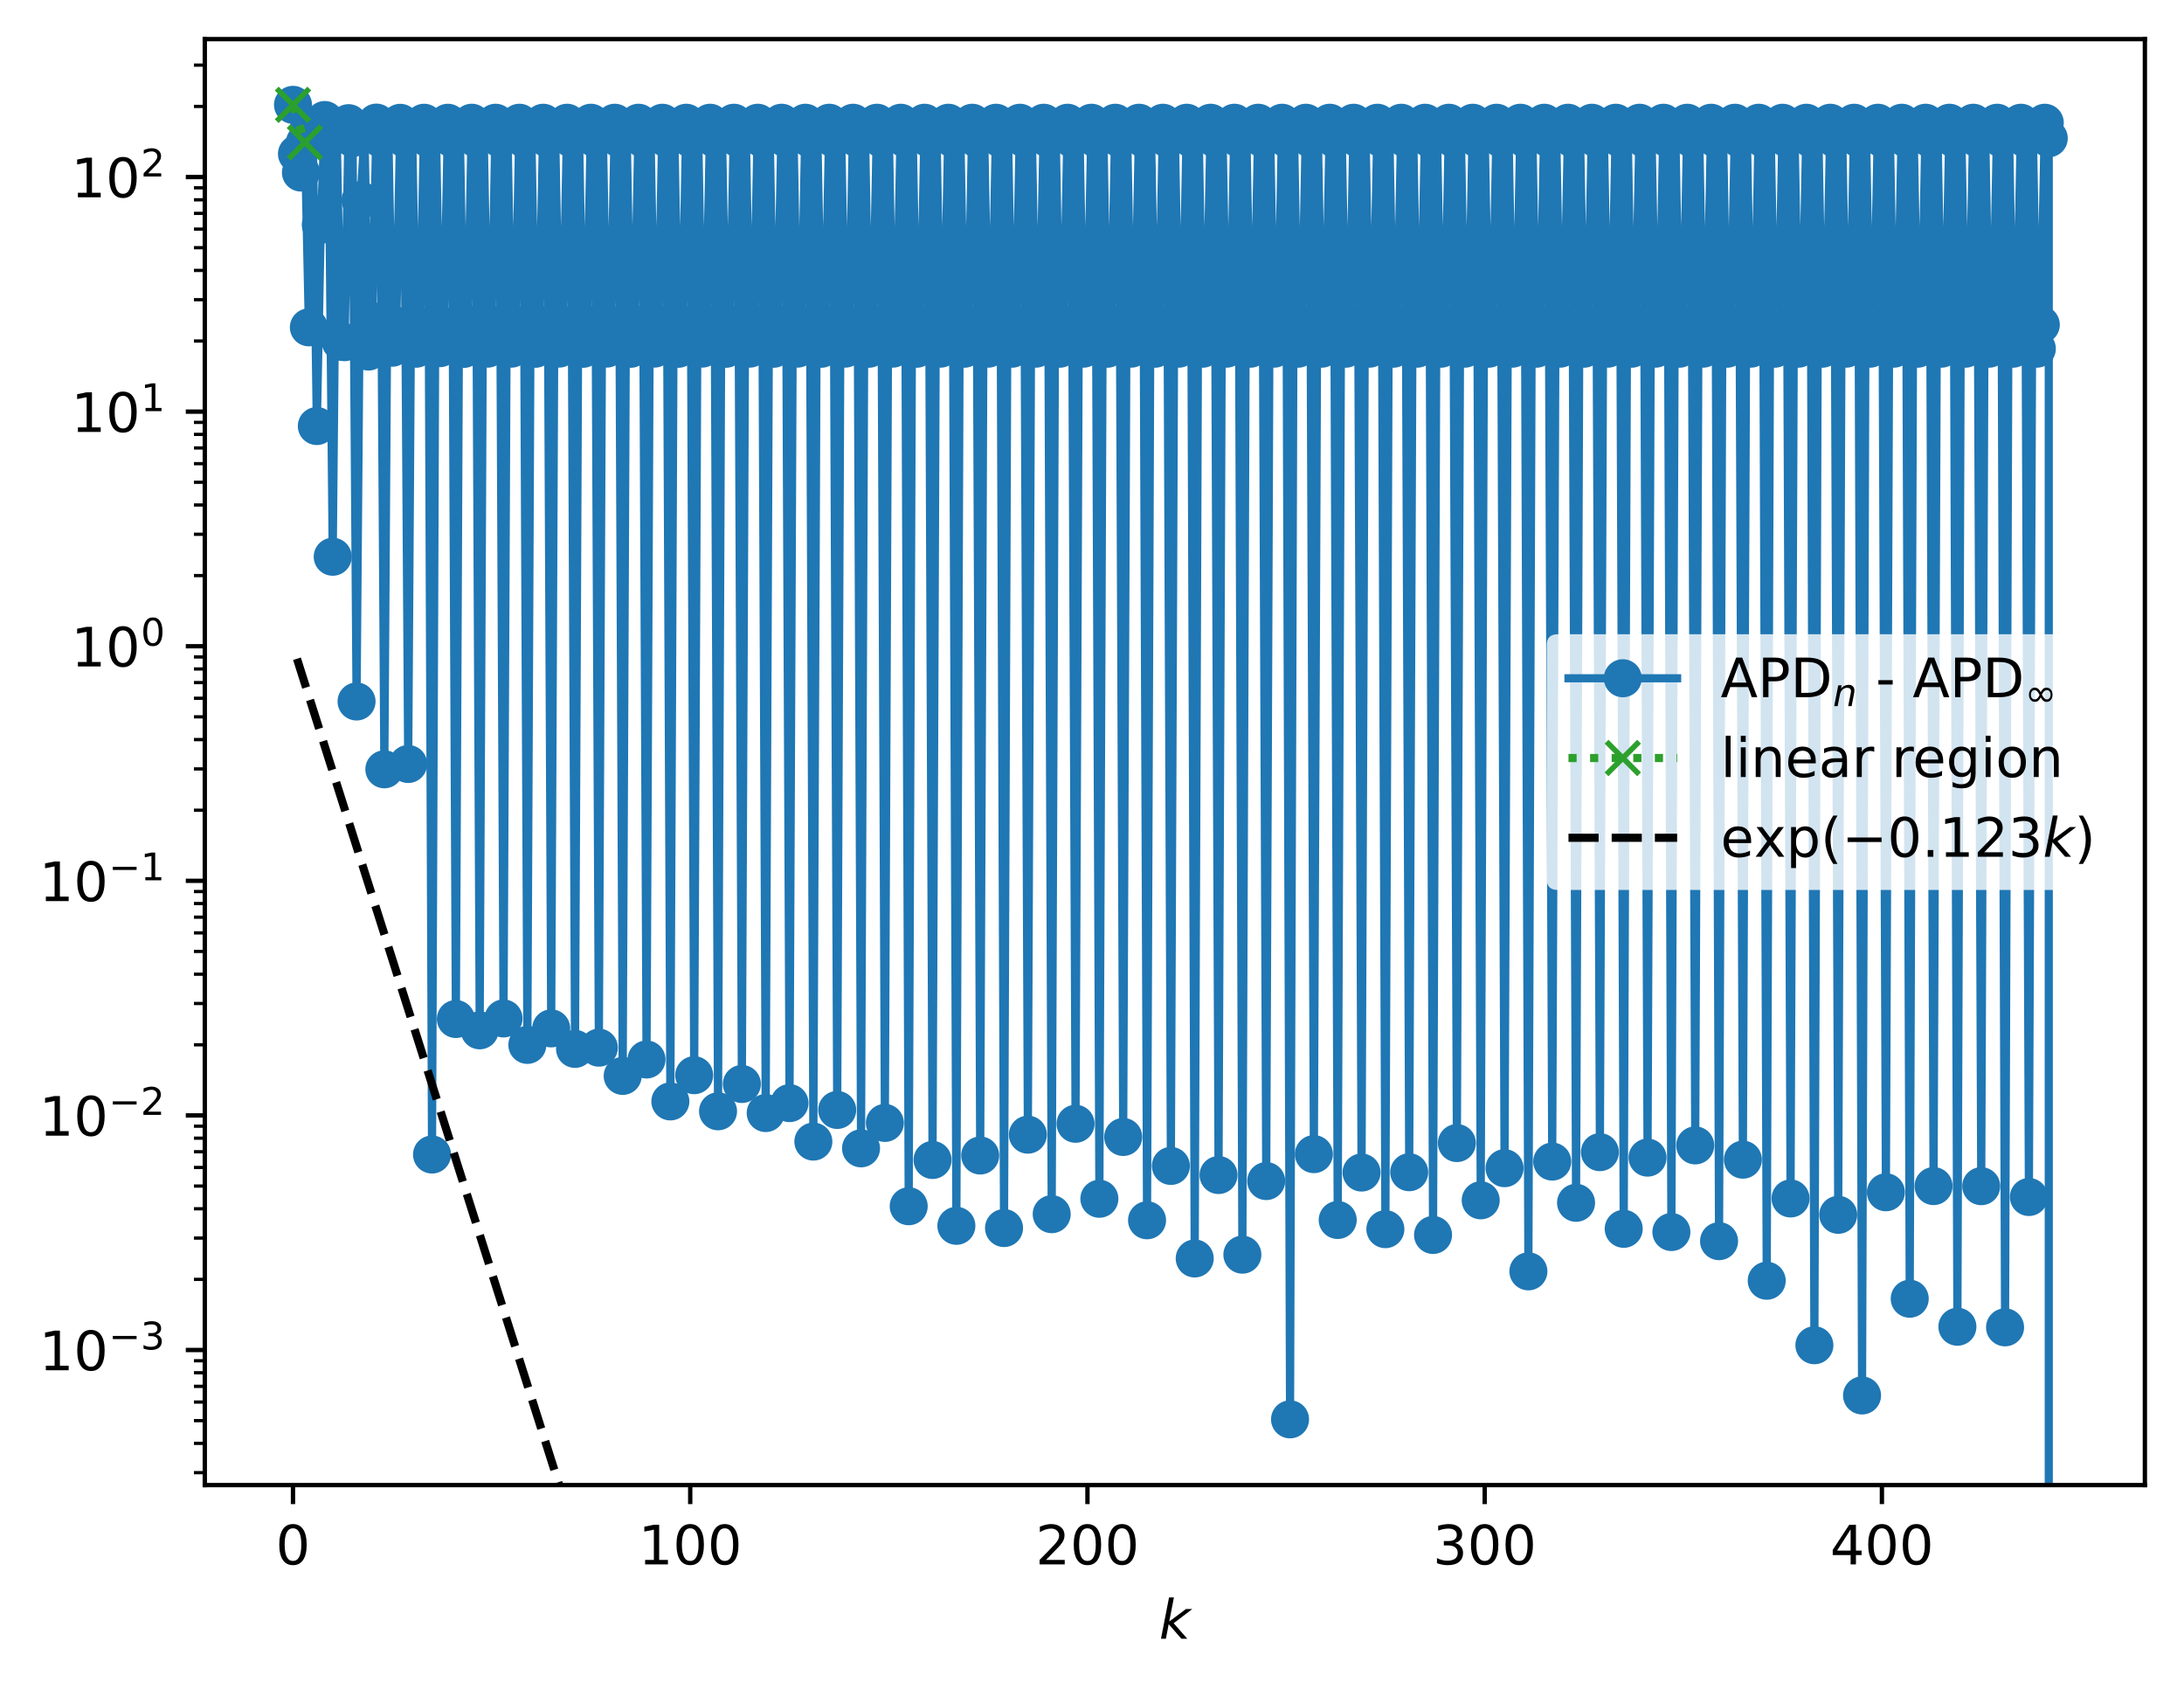 <?xml version="1.0" encoding="utf-8" standalone="no"?>
<!DOCTYPE svg PUBLIC "-//W3C//DTD SVG 1.1//EN"
  "http://www.w3.org/Graphics/SVG/1.1/DTD/svg11.dtd">
<!-- Created with matplotlib (https://matplotlib.org/) -->
<svg height="310.868pt" version="1.1" viewBox="0 0 402.02 310.868" width="402.02pt" xmlns="http://www.w3.org/2000/svg" xmlns:xlink="http://www.w3.org/1999/xlink">
 <defs>
  <style type="text/css">
*{stroke-linecap:butt;stroke-linejoin:round;}
  </style>
 </defs>
 <g id="figure_1">
  <g id="patch_1">
   <path d="M 0 310.868 
L 402.02 310.868 
L 402.02 0 
L 0 0 
z
" style="fill:#ffffff;"/>
  </g>
  <g id="axes_1">
   <g id="patch_2">
    <path d="M 37.7 273.312 
L 394.82 273.312 
L 394.82 7.2 
L 37.7 7.2 
z
" style="fill:#ffffff;"/>
   </g>
   <g id="matplotlib.axis_1">
    <g id="xtick_1">
     <g id="line2d_1">
      <defs>
       <path d="M 0 0 
L 0 3.5 
" id="m00e66854ce" style="stroke:#000000;stroke-width:0.8;"/>
      </defs>
      <g>
       <use style="stroke:#000000;stroke-width:0.8;" x="53.933" xlink:href="#m00e66854ce" y="273.312"/>
      </g>
     </g>
     <g id="text_1">
      <!-- 0 -->
      <defs>
       <path d="M 31.781 66.406 
Q 24.172 66.406 20.328 58.906 
Q 16.5 51.422 16.5 36.375 
Q 16.5 21.391 20.328 13.891 
Q 24.172 6.391 31.781 6.391 
Q 39.453 6.391 43.281 13.891 
Q 47.125 21.391 47.125 36.375 
Q 47.125 51.422 43.281 58.906 
Q 39.453 66.406 31.781 66.406 
z
M 31.781 74.219 
Q 44.047 74.219 50.516 64.516 
Q 56.984 54.828 56.984 36.375 
Q 56.984 17.969 50.516 8.266 
Q 44.047 -1.422 31.781 -1.422 
Q 19.531 -1.422 13.062 8.266 
Q 6.594 17.969 6.594 36.375 
Q 6.594 54.828 13.062 64.516 
Q 19.531 74.219 31.781 74.219 
z
" id="DejaVuSans-48"/>
      </defs>
      <g transform="translate(50.751 287.91)scale(0.1 -0.1)">
       <use xlink:href="#DejaVuSans-48"/>
      </g>
     </g>
    </g>
    <g id="xtick_2">
     <g id="line2d_2">
      <g>
       <use style="stroke:#000000;stroke-width:0.8;" x="127.053" xlink:href="#m00e66854ce" y="273.312"/>
      </g>
     </g>
     <g id="text_2">
      <!-- 100 -->
      <defs>
       <path d="M 12.406 8.297 
L 28.516 8.297 
L 28.516 63.922 
L 10.984 60.406 
L 10.984 69.391 
L 28.422 72.906 
L 38.281 72.906 
L 38.281 8.297 
L 54.391 8.297 
L 54.391 0 
L 12.406 0 
z
" id="DejaVuSans-49"/>
      </defs>
      <g transform="translate(117.509 287.91)scale(0.1 -0.1)">
       <use xlink:href="#DejaVuSans-49"/>
       <use x="63.623" xlink:href="#DejaVuSans-48"/>
       <use x="127.246" xlink:href="#DejaVuSans-48"/>
      </g>
     </g>
    </g>
    <g id="xtick_3">
     <g id="line2d_3">
      <g>
       <use style="stroke:#000000;stroke-width:0.8;" x="200.174" xlink:href="#m00e66854ce" y="273.312"/>
      </g>
     </g>
     <g id="text_3">
      <!-- 200 -->
      <defs>
       <path d="M 19.188 8.297 
L 53.609 8.297 
L 53.609 0 
L 7.328 0 
L 7.328 8.297 
Q 12.938 14.109 22.625 23.891 
Q 32.328 33.688 34.812 36.531 
Q 39.547 41.844 41.422 45.531 
Q 43.312 49.219 43.312 52.781 
Q 43.312 58.594 39.234 62.25 
Q 35.156 65.922 28.609 65.922 
Q 23.969 65.922 18.812 64.312 
Q 13.672 62.703 7.812 59.422 
L 7.812 69.391 
Q 13.766 71.781 18.938 73 
Q 24.125 74.219 28.422 74.219 
Q 39.75 74.219 46.484 68.547 
Q 53.219 62.891 53.219 53.422 
Q 53.219 48.922 51.531 44.891 
Q 49.859 40.875 45.406 35.406 
Q 44.188 33.984 37.641 27.219 
Q 31.109 20.453 19.188 8.297 
z
" id="DejaVuSans-50"/>
      </defs>
      <g transform="translate(190.63 287.91)scale(0.1 -0.1)">
       <use xlink:href="#DejaVuSans-50"/>
       <use x="63.623" xlink:href="#DejaVuSans-48"/>
       <use x="127.246" xlink:href="#DejaVuSans-48"/>
      </g>
     </g>
    </g>
    <g id="xtick_4">
     <g id="line2d_4">
      <g>
       <use style="stroke:#000000;stroke-width:0.8;" x="273.294" xlink:href="#m00e66854ce" y="273.312"/>
      </g>
     </g>
     <g id="text_4">
      <!-- 300 -->
      <defs>
       <path d="M 40.578 39.312 
Q 47.656 37.797 51.625 33 
Q 55.609 28.219 55.609 21.188 
Q 55.609 10.406 48.188 4.484 
Q 40.766 -1.422 27.094 -1.422 
Q 22.516 -1.422 17.656 -0.516 
Q 12.797 0.391 7.625 2.203 
L 7.625 11.719 
Q 11.719 9.328 16.594 8.109 
Q 21.484 6.891 26.812 6.891 
Q 36.078 6.891 40.938 10.547 
Q 45.797 14.203 45.797 21.188 
Q 45.797 27.641 41.281 31.266 
Q 36.766 34.906 28.719 34.906 
L 20.219 34.906 
L 20.219 43.016 
L 29.109 43.016 
Q 36.375 43.016 40.234 45.922 
Q 44.094 48.828 44.094 54.297 
Q 44.094 59.906 40.109 62.906 
Q 36.141 65.922 28.719 65.922 
Q 24.656 65.922 20.016 65.031 
Q 15.375 64.156 9.812 62.312 
L 9.812 71.094 
Q 15.438 72.656 20.344 73.438 
Q 25.25 74.219 29.594 74.219 
Q 40.828 74.219 47.359 69.109 
Q 53.906 64.016 53.906 55.328 
Q 53.906 49.266 50.438 45.094 
Q 46.969 40.922 40.578 39.312 
z
" id="DejaVuSans-51"/>
      </defs>
      <g transform="translate(263.75 287.91)scale(0.1 -0.1)">
       <use xlink:href="#DejaVuSans-51"/>
       <use x="63.623" xlink:href="#DejaVuSans-48"/>
       <use x="127.246" xlink:href="#DejaVuSans-48"/>
      </g>
     </g>
    </g>
    <g id="xtick_5">
     <g id="line2d_5">
      <g>
       <use style="stroke:#000000;stroke-width:0.8;" x="346.414" xlink:href="#m00e66854ce" y="273.312"/>
      </g>
     </g>
     <g id="text_5">
      <!-- 400 -->
      <defs>
       <path d="M 37.797 64.312 
L 12.891 25.391 
L 37.797 25.391 
z
M 35.203 72.906 
L 47.609 72.906 
L 47.609 25.391 
L 58.016 25.391 
L 58.016 17.188 
L 47.609 17.188 
L 47.609 0 
L 37.797 0 
L 37.797 17.188 
L 4.891 17.188 
L 4.891 26.703 
z
" id="DejaVuSans-52"/>
      </defs>
      <g transform="translate(336.871 287.91)scale(0.1 -0.1)">
       <use xlink:href="#DejaVuSans-52"/>
       <use x="63.623" xlink:href="#DejaVuSans-48"/>
       <use x="127.246" xlink:href="#DejaVuSans-48"/>
      </g>
     </g>
    </g>
    <g id="text_6">
     <!-- $ k $ -->
     <defs>
      <path d="M 18.312 75.984 
L 27.297 75.984 
L 18.703 31.688 
L 49.516 54.688 
L 61.188 54.688 
L 26.812 28.516 
L 51.906 0 
L 41.016 0 
L 17.672 26.703 
L 12.5 0 
L 3.516 0 
z
" id="DejaVuSans-Oblique-107"/>
     </defs>
     <g transform="translate(213.36 301.589)scale(0.1 -0.1)">
      <use transform="translate(0 0.016)" xlink:href="#DejaVuSans-Oblique-107"/>
     </g>
    </g>
   </g>
   <g id="matplotlib.axis_2">
    <g id="ytick_1">
     <g id="line2d_6">
      <defs>
       <path d="M 0 0 
L -3.5 0 
" id="m3b61eaa396" style="stroke:#000000;stroke-width:0.8;"/>
      </defs>
      <g>
       <use style="stroke:#000000;stroke-width:0.8;" x="37.7" xlink:href="#m3b61eaa396" y="248.455"/>
      </g>
     </g>
     <g id="text_7">
      <!-- $\mathdefault{10^{-3}}$ -->
      <defs>
       <path d="M 10.594 35.5 
L 73.188 35.5 
L 73.188 27.203 
L 10.594 27.203 
z
" id="DejaVuSans-8722"/>
      </defs>
      <g transform="translate(7.2 252.254)scale(0.1 -0.1)">
       <use transform="translate(0 0.766)" xlink:href="#DejaVuSans-49"/>
       <use transform="translate(63.623 0.766)" xlink:href="#DejaVuSans-48"/>
       <use transform="translate(128.203 39.047)scale(0.7)" xlink:href="#DejaVuSans-8722"/>
       <use transform="translate(186.855 39.047)scale(0.7)" xlink:href="#DejaVuSans-51"/>
      </g>
     </g>
    </g>
    <g id="ytick_2">
     <g id="line2d_7">
      <g>
       <use style="stroke:#000000;stroke-width:0.8;" x="37.7" xlink:href="#m3b61eaa396" y="205.281"/>
      </g>
     </g>
     <g id="text_8">
      <!-- $\mathdefault{10^{-2}}$ -->
      <g transform="translate(7.2 209.08)scale(0.1 -0.1)">
       <use transform="translate(0 0.766)" xlink:href="#DejaVuSans-49"/>
       <use transform="translate(63.623 0.766)" xlink:href="#DejaVuSans-48"/>
       <use transform="translate(128.203 39.047)scale(0.7)" xlink:href="#DejaVuSans-8722"/>
       <use transform="translate(186.855 39.047)scale(0.7)" xlink:href="#DejaVuSans-50"/>
      </g>
     </g>
    </g>
    <g id="ytick_3">
     <g id="line2d_8">
      <g>
       <use style="stroke:#000000;stroke-width:0.8;" x="37.7" xlink:href="#m3b61eaa396" y="162.106"/>
      </g>
     </g>
     <g id="text_9">
      <!-- $\mathdefault{10^{-1}}$ -->
      <g transform="translate(7.2 165.906)scale(0.1 -0.1)">
       <use transform="translate(0 0.684)" xlink:href="#DejaVuSans-49"/>
       <use transform="translate(63.623 0.684)" xlink:href="#DejaVuSans-48"/>
       <use transform="translate(128.203 38.966)scale(0.7)" xlink:href="#DejaVuSans-8722"/>
       <use transform="translate(186.855 38.966)scale(0.7)" xlink:href="#DejaVuSans-49"/>
      </g>
     </g>
    </g>
    <g id="ytick_4">
     <g id="line2d_9">
      <g>
       <use style="stroke:#000000;stroke-width:0.8;" x="37.7" xlink:href="#m3b61eaa396" y="118.932"/>
      </g>
     </g>
     <g id="text_10">
      <!-- $\mathdefault{10^{0}}$ -->
      <g transform="translate(13.1 122.731)scale(0.1 -0.1)">
       <use transform="translate(0 0.766)" xlink:href="#DejaVuSans-49"/>
       <use transform="translate(63.623 0.766)" xlink:href="#DejaVuSans-48"/>
       <use transform="translate(128.203 39.047)scale(0.7)" xlink:href="#DejaVuSans-48"/>
      </g>
     </g>
    </g>
    <g id="ytick_5">
     <g id="line2d_10">
      <g>
       <use style="stroke:#000000;stroke-width:0.8;" x="37.7" xlink:href="#m3b61eaa396" y="75.758"/>
      </g>
     </g>
     <g id="text_11">
      <!-- $\mathdefault{10^{1}}$ -->
      <g transform="translate(13.1 79.557)scale(0.1 -0.1)">
       <use transform="translate(0 0.684)" xlink:href="#DejaVuSans-49"/>
       <use transform="translate(63.623 0.684)" xlink:href="#DejaVuSans-48"/>
       <use transform="translate(128.203 38.966)scale(0.7)" xlink:href="#DejaVuSans-49"/>
      </g>
     </g>
    </g>
    <g id="ytick_6">
     <g id="line2d_11">
      <g>
       <use style="stroke:#000000;stroke-width:0.8;" x="37.7" xlink:href="#m3b61eaa396" y="32.583"/>
      </g>
     </g>
     <g id="text_12">
      <!-- $\mathdefault{10^{2}}$ -->
      <g transform="translate(13.1 36.383)scale(0.1 -0.1)">
       <use transform="translate(0 0.766)" xlink:href="#DejaVuSans-49"/>
       <use transform="translate(63.623 0.766)" xlink:href="#DejaVuSans-48"/>
       <use transform="translate(128.203 39.047)scale(0.7)" xlink:href="#DejaVuSans-50"/>
      </g>
     </g>
    </g>
    <g id="ytick_7">
     <g id="line2d_12">
      <defs>
       <path d="M 0 0 
L -2 0 
" id="meae5de2cf1" style="stroke:#000000;stroke-width:0.6;"/>
      </defs>
      <g>
       <use style="stroke:#000000;stroke-width:0.6;" x="37.7" xlink:href="#meae5de2cf1" y="271.03"/>
      </g>
     </g>
    </g>
    <g id="ytick_8">
     <g id="line2d_13">
      <g>
       <use style="stroke:#000000;stroke-width:0.6;" x="37.7" xlink:href="#meae5de2cf1" y="265.636"/>
      </g>
     </g>
    </g>
    <g id="ytick_9">
     <g id="line2d_14">
      <g>
       <use style="stroke:#000000;stroke-width:0.6;" x="37.7" xlink:href="#meae5de2cf1" y="261.452"/>
      </g>
     </g>
    </g>
    <g id="ytick_10">
     <g id="line2d_15">
      <g>
       <use style="stroke:#000000;stroke-width:0.6;" x="37.7" xlink:href="#meae5de2cf1" y="258.033"/>
      </g>
     </g>
    </g>
    <g id="ytick_11">
     <g id="line2d_16">
      <g>
       <use style="stroke:#000000;stroke-width:0.6;" x="37.7" xlink:href="#meae5de2cf1" y="255.143"/>
      </g>
     </g>
    </g>
    <g id="ytick_12">
     <g id="line2d_17">
      <g>
       <use style="stroke:#000000;stroke-width:0.6;" x="37.7" xlink:href="#meae5de2cf1" y="252.639"/>
      </g>
     </g>
    </g>
    <g id="ytick_13">
     <g id="line2d_18">
      <g>
       <use style="stroke:#000000;stroke-width:0.6;" x="37.7" xlink:href="#meae5de2cf1" y="250.431"/>
      </g>
     </g>
    </g>
    <g id="ytick_14">
     <g id="line2d_19">
      <g>
       <use style="stroke:#000000;stroke-width:0.6;" x="37.7" xlink:href="#meae5de2cf1" y="235.458"/>
      </g>
     </g>
    </g>
    <g id="ytick_15">
     <g id="line2d_20">
      <g>
       <use style="stroke:#000000;stroke-width:0.6;" x="37.7" xlink:href="#meae5de2cf1" y="227.856"/>
      </g>
     </g>
    </g>
    <g id="ytick_16">
     <g id="line2d_21">
      <g>
       <use style="stroke:#000000;stroke-width:0.6;" x="37.7" xlink:href="#meae5de2cf1" y="222.462"/>
      </g>
     </g>
    </g>
    <g id="ytick_17">
     <g id="line2d_22">
      <g>
       <use style="stroke:#000000;stroke-width:0.6;" x="37.7" xlink:href="#meae5de2cf1" y="218.278"/>
      </g>
     </g>
    </g>
    <g id="ytick_18">
     <g id="line2d_23">
      <g>
       <use style="stroke:#000000;stroke-width:0.6;" x="37.7" xlink:href="#meae5de2cf1" y="214.859"/>
      </g>
     </g>
    </g>
    <g id="ytick_19">
     <g id="line2d_24">
      <g>
       <use style="stroke:#000000;stroke-width:0.6;" x="37.7" xlink:href="#meae5de2cf1" y="211.969"/>
      </g>
     </g>
    </g>
    <g id="ytick_20">
     <g id="line2d_25">
      <g>
       <use style="stroke:#000000;stroke-width:0.6;" x="37.7" xlink:href="#meae5de2cf1" y="209.465"/>
      </g>
     </g>
    </g>
    <g id="ytick_21">
     <g id="line2d_26">
      <g>
       <use style="stroke:#000000;stroke-width:0.6;" x="37.7" xlink:href="#meae5de2cf1" y="207.256"/>
      </g>
     </g>
    </g>
    <g id="ytick_22">
     <g id="line2d_27">
      <g>
       <use style="stroke:#000000;stroke-width:0.6;" x="37.7" xlink:href="#meae5de2cf1" y="192.284"/>
      </g>
     </g>
    </g>
    <g id="ytick_23">
     <g id="line2d_28">
      <g>
       <use style="stroke:#000000;stroke-width:0.6;" x="37.7" xlink:href="#meae5de2cf1" y="184.681"/>
      </g>
     </g>
    </g>
    <g id="ytick_24">
     <g id="line2d_29">
      <g>
       <use style="stroke:#000000;stroke-width:0.6;" x="37.7" xlink:href="#meae5de2cf1" y="179.287"/>
      </g>
     </g>
    </g>
    <g id="ytick_25">
     <g id="line2d_30">
      <g>
       <use style="stroke:#000000;stroke-width:0.6;" x="37.7" xlink:href="#meae5de2cf1" y="175.103"/>
      </g>
     </g>
    </g>
    <g id="ytick_26">
     <g id="line2d_31">
      <g>
       <use style="stroke:#000000;stroke-width:0.6;" x="37.7" xlink:href="#meae5de2cf1" y="171.685"/>
      </g>
     </g>
    </g>
    <g id="ytick_27">
     <g id="line2d_32">
      <g>
       <use style="stroke:#000000;stroke-width:0.6;" x="37.7" xlink:href="#meae5de2cf1" y="168.794"/>
      </g>
     </g>
    </g>
    <g id="ytick_28">
     <g id="line2d_33">
      <g>
       <use style="stroke:#000000;stroke-width:0.6;" x="37.7" xlink:href="#meae5de2cf1" y="166.291"/>
      </g>
     </g>
    </g>
    <g id="ytick_29">
     <g id="line2d_34">
      <g>
       <use style="stroke:#000000;stroke-width:0.6;" x="37.7" xlink:href="#meae5de2cf1" y="164.082"/>
      </g>
     </g>
    </g>
    <g id="ytick_30">
     <g id="line2d_35">
      <g>
       <use style="stroke:#000000;stroke-width:0.6;" x="37.7" xlink:href="#meae5de2cf1" y="149.11"/>
      </g>
     </g>
    </g>
    <g id="ytick_31">
     <g id="line2d_36">
      <g>
       <use style="stroke:#000000;stroke-width:0.6;" x="37.7" xlink:href="#meae5de2cf1" y="141.507"/>
      </g>
     </g>
    </g>
    <g id="ytick_32">
     <g id="line2d_37">
      <g>
       <use style="stroke:#000000;stroke-width:0.6;" x="37.7" xlink:href="#meae5de2cf1" y="136.113"/>
      </g>
     </g>
    </g>
    <g id="ytick_33">
     <g id="line2d_38">
      <g>
       <use style="stroke:#000000;stroke-width:0.6;" x="37.7" xlink:href="#meae5de2cf1" y="131.929"/>
      </g>
     </g>
    </g>
    <g id="ytick_34">
     <g id="line2d_39">
      <g>
       <use style="stroke:#000000;stroke-width:0.6;" x="37.7" xlink:href="#meae5de2cf1" y="128.51"/>
      </g>
     </g>
    </g>
    <g id="ytick_35">
     <g id="line2d_40">
      <g>
       <use style="stroke:#000000;stroke-width:0.6;" x="37.7" xlink:href="#meae5de2cf1" y="125.62"/>
      </g>
     </g>
    </g>
    <g id="ytick_36">
     <g id="line2d_41">
      <g>
       <use style="stroke:#000000;stroke-width:0.6;" x="37.7" xlink:href="#meae5de2cf1" y="123.116"/>
      </g>
     </g>
    </g>
    <g id="ytick_37">
     <g id="line2d_42">
      <g>
       <use style="stroke:#000000;stroke-width:0.6;" x="37.7" xlink:href="#meae5de2cf1" y="120.908"/>
      </g>
     </g>
    </g>
    <g id="ytick_38">
     <g id="line2d_43">
      <g>
       <use style="stroke:#000000;stroke-width:0.6;" x="37.7" xlink:href="#meae5de2cf1" y="105.935"/>
      </g>
     </g>
    </g>
    <g id="ytick_39">
     <g id="line2d_44">
      <g>
       <use style="stroke:#000000;stroke-width:0.6;" x="37.7" xlink:href="#meae5de2cf1" y="98.333"/>
      </g>
     </g>
    </g>
    <g id="ytick_40">
     <g id="line2d_45">
      <g>
       <use style="stroke:#000000;stroke-width:0.6;" x="37.7" xlink:href="#meae5de2cf1" y="92.939"/>
      </g>
     </g>
    </g>
    <g id="ytick_41">
     <g id="line2d_46">
      <g>
       <use style="stroke:#000000;stroke-width:0.6;" x="37.7" xlink:href="#meae5de2cf1" y="88.755"/>
      </g>
     </g>
    </g>
    <g id="ytick_42">
     <g id="line2d_47">
      <g>
       <use style="stroke:#000000;stroke-width:0.6;" x="37.7" xlink:href="#meae5de2cf1" y="85.336"/>
      </g>
     </g>
    </g>
    <g id="ytick_43">
     <g id="line2d_48">
      <g>
       <use style="stroke:#000000;stroke-width:0.6;" x="37.7" xlink:href="#meae5de2cf1" y="82.446"/>
      </g>
     </g>
    </g>
    <g id="ytick_44">
     <g id="line2d_49">
      <g>
       <use style="stroke:#000000;stroke-width:0.6;" x="37.7" xlink:href="#meae5de2cf1" y="79.942"/>
      </g>
     </g>
    </g>
    <g id="ytick_45">
     <g id="line2d_50">
      <g>
       <use style="stroke:#000000;stroke-width:0.6;" x="37.7" xlink:href="#meae5de2cf1" y="77.733"/>
      </g>
     </g>
    </g>
    <g id="ytick_46">
     <g id="line2d_51">
      <g>
       <use style="stroke:#000000;stroke-width:0.6;" x="37.7" xlink:href="#meae5de2cf1" y="62.761"/>
      </g>
     </g>
    </g>
    <g id="ytick_47">
     <g id="line2d_52">
      <g>
       <use style="stroke:#000000;stroke-width:0.6;" x="37.7" xlink:href="#meae5de2cf1" y="55.158"/>
      </g>
     </g>
    </g>
    <g id="ytick_48">
     <g id="line2d_53">
      <g>
       <use style="stroke:#000000;stroke-width:0.6;" x="37.7" xlink:href="#meae5de2cf1" y="49.764"/>
      </g>
     </g>
    </g>
    <g id="ytick_49">
     <g id="line2d_54">
      <g>
       <use style="stroke:#000000;stroke-width:0.6;" x="37.7" xlink:href="#meae5de2cf1" y="45.58"/>
      </g>
     </g>
    </g>
    <g id="ytick_50">
     <g id="line2d_55">
      <g>
       <use style="stroke:#000000;stroke-width:0.6;" x="37.7" xlink:href="#meae5de2cf1" y="42.162"/>
      </g>
     </g>
    </g>
    <g id="ytick_51">
     <g id="line2d_56">
      <g>
       <use style="stroke:#000000;stroke-width:0.6;" x="37.7" xlink:href="#meae5de2cf1" y="39.271"/>
      </g>
     </g>
    </g>
    <g id="ytick_52">
     <g id="line2d_57">
      <g>
       <use style="stroke:#000000;stroke-width:0.6;" x="37.7" xlink:href="#meae5de2cf1" y="36.767"/>
      </g>
     </g>
    </g>
    <g id="ytick_53">
     <g id="line2d_58">
      <g>
       <use style="stroke:#000000;stroke-width:0.6;" x="37.7" xlink:href="#meae5de2cf1" y="34.559"/>
      </g>
     </g>
    </g>
    <g id="ytick_54">
     <g id="line2d_59">
      <g>
       <use style="stroke:#000000;stroke-width:0.6;" x="37.7" xlink:href="#meae5de2cf1" y="19.587"/>
      </g>
     </g>
    </g>
    <g id="ytick_55">
     <g id="line2d_60">
      <g>
       <use style="stroke:#000000;stroke-width:0.6;" x="37.7" xlink:href="#meae5de2cf1" y="11.984"/>
      </g>
     </g>
    </g>
   </g>
   <g id="line2d_61">
    <path clip-path="url(#p3bc8e954c9)" d="M 53.933 19.296 
L 54.664 28.317 
L 55.395 31.752 
L 56.126 26.208 
L 56.858 60.243 
L 57.589 24.932 
L 58.32 78.408 
L 59.051 41.374 
L 59.782 22.088 
L 60.514 25.589 
L 61.245 102.464 
L 61.976 24.318 
L 62.707 62.887 
L 63.438 62.974 
L 64.17 22.668 
L 64.901 25.413 
L 65.632 129.1 
L 66.363 36.847 
L 67.094 24.411 
L 67.826 64.697 
L 68.557 59.098 
L 69.288 22.565 
L 70.019 25.461 
L 70.75 141.581 
L 71.482 24.367 
L 72.213 63.995 
L 72.944 59.933 
L 73.675 22.604 
L 74.406 25.431 
L 75.138 140.604 
L 75.869 24.383 
L 76.6 64.177 
L 77.331 60.119 
L 78.062 22.593 
L 78.794 25.446 
L 79.525 212.479 
L 80.256 24.374 
L 80.987 64.075 
L 81.718 59.981 
L 82.45 22.595 
L 83.181 25.443 
L 83.912 187.537 
L 84.643 24.381 
L 85.374 64.216 
L 86.106 59.672 
L 86.837 22.588 
L 87.568 25.446 
L 88.299 189.62 
L 89.031 24.378 
L 89.762 64.167 
L 90.493 59.75 
L 91.224 22.591 
L 91.955 25.444 
L 92.687 187.435 
L 93.418 24.379 
L 94.149 64.167 
L 94.88 59.794 
L 95.611 22.59 
L 96.343 25.446 
L 97.074 192.299 
L 97.805 24.38 
L 98.536 64.192 
L 99.267 59.691 
L 99.999 22.59 
L 100.73 25.444 
L 101.461 189.263 
L 102.192 24.379 
L 102.923 64.157 
L 103.655 59.816 
L 104.386 22.591 
L 105.117 25.446 
L 105.848 193.036 
L 106.579 24.38 
L 107.311 64.196 
L 108.042 59.682 
L 108.773 22.589 
L 109.504 25.444 
L 110.235 192.809 
L 110.967 24.378 
L 111.698 64.155 
L 112.429 59.817 
L 113.16 22.591 
L 113.891 25.445 
L 114.623 198.008 
L 115.354 24.38 
L 116.085 64.195 
L 116.816 59.689 
L 117.547 22.589 
L 118.279 25.444 
L 119.01 194.986 
L 119.741 24.378 
L 120.472 64.158 
L 121.203 59.808 
L 121.935 22.591 
L 122.666 25.445 
L 123.397 202.703 
L 124.128 24.38 
L 124.86 64.192 
L 125.591 59.699 
L 126.322 22.59 
L 127.053 25.444 
L 127.784 197.877 
L 128.516 24.379 
L 129.247 64.161 
L 129.978 59.798 
L 130.709 22.591 
L 131.44 25.445 
L 132.172 204.521 
L 132.903 24.38 
L 133.634 64.19 
L 134.365 59.704 
L 135.096 22.59 
L 135.828 25.444 
L 136.559 199.494 
L 137.29 24.379 
L 138.021 64.162 
L 138.752 59.794 
L 139.484 22.591 
L 140.215 25.445 
L 140.946 204.843 
L 141.677 24.38 
L 142.408 64.188 
L 143.14 59.708 
L 143.871 22.59 
L 144.602 25.445 
L 145.333 203.015 
L 146.064 24.379 
L 146.796 64.163 
L 147.527 59.791 
L 148.258 22.591 
L 148.989 25.445 
L 149.72 210.096 
L 150.452 24.38 
L 151.183 64.187 
L 151.914 59.713 
L 152.645 22.59 
L 153.376 25.445 
L 154.108 204.272 
L 154.839 24.379 
L 155.57 64.164 
L 156.301 59.786 
L 157.032 22.591 
L 157.764 25.445 
L 158.495 211.338 
L 159.226 24.38 
L 159.957 64.185 
L 160.689 59.72 
L 161.42 22.59 
L 162.151 25.445 
L 162.882 206.662 
L 163.613 24.379 
L 164.345 64.166 
L 165.076 59.781 
L 165.807 22.59 
L 166.538 25.445 
L 167.269 221.994 
L 168.001 24.38 
L 168.732 64.184 
L 169.463 59.724 
L 170.194 22.59 
L 170.925 25.445 
L 171.657 213.479 
L 172.388 24.379 
L 173.119 64.168 
L 173.85 59.774 
L 174.581 22.59 
L 175.313 25.445 
L 176.044 225.597 
L 176.775 24.379 
L 177.506 64.182 
L 178.237 59.729 
L 178.969 22.59 
L 179.7 25.445 
L 180.431 212.656 
L 181.162 24.379 
L 181.893 64.17 
L 182.625 59.769 
L 183.356 22.59 
L 184.087 25.445 
L 184.818 226.009 
L 185.549 24.379 
L 186.281 64.181 
L 187.012 59.733 
L 187.743 22.59 
L 188.474 25.445 
L 189.205 208.822 
L 189.937 24.379 
L 190.668 64.17 
L 191.399 59.77 
L 192.13 22.59 
L 192.861 25.445 
L 193.593 223.454 
L 194.324 24.379 
L 195.055 64.181 
L 195.786 59.732 
L 196.517 22.59 
L 197.249 25.445 
L 197.98 206.816 
L 198.711 24.379 
L 199.442 64.169 
L 200.174 59.772 
L 200.905 22.59 
L 201.636 25.445 
L 202.367 220.618 
L 203.098 24.379 
L 203.83 64.182 
L 204.561 59.729 
L 205.292 22.59 
L 206.023 25.445 
L 206.754 209.247 
L 207.486 24.379 
L 208.217 64.169 
L 208.948 59.772 
L 209.679 22.59 
L 210.41 25.445 
L 211.142 224.579 
L 211.873 24.379 
L 212.604 64.182 
L 213.335 59.73 
L 214.066 22.59 
L 214.798 25.445 
L 215.529 214.575 
L 216.26 24.379 
L 216.991 64.17 
L 217.722 59.768 
L 218.454 22.59 
L 219.185 25.445 
L 219.916 231.607 
L 220.647 24.379 
L 221.378 64.179 
L 222.11 59.737 
L 222.841 22.59 
L 223.572 25.445 
L 224.303 216.251 
L 225.034 24.379 
L 225.766 64.171 
L 226.497 59.765 
L 227.228 22.59 
L 227.959 25.445 
L 228.69 230.906 
L 229.422 24.379 
L 230.153 64.179 
L 230.884 59.737 
L 231.615 22.59 
L 232.346 25.445 
L 233.078 217.361 
L 233.809 24.379 
L 234.54 64.17 
L 235.271 59.767 
L 236.003 22.59 
L 236.734 25.445 
L 237.465 261.216 
L 238.196 24.379 
L 238.927 64.179 
L 239.659 59.739 
L 240.39 22.59 
L 241.121 25.445 
L 241.852 212.405 
L 242.583 24.379 
L 243.315 64.173 
L 244.046 59.76 
L 244.777 22.59 
L 245.508 25.445 
L 246.239 224.525 
L 246.971 24.379 
L 247.702 64.178 
L 248.433 59.739 
L 249.164 22.59 
L 249.895 25.445 
L 250.627 215.792 
L 251.358 24.379 
L 252.089 64.172 
L 252.82 59.764 
L 253.551 22.59 
L 254.283 25.445 
L 255.014 226.213 
L 255.745 24.379 
L 256.476 64.179 
L 257.207 59.738 
L 257.939 22.59 
L 258.67 25.445 
L 259.401 215.733 
L 260.132 24.379 
L 260.863 64.172 
L 261.595 59.763 
L 262.326 22.59 
L 263.057 25.445 
L 263.788 227.28 
L 264.519 24.379 
L 265.251 64.179 
L 265.982 59.736 
L 266.713 22.59 
L 267.444 25.445 
L 268.175 210.368 
L 268.907 24.379 
L 269.638 64.171 
L 270.369 59.768 
L 271.1 22.59 
L 271.831 25.445 
L 272.563 220.905 
L 273.294 24.379 
L 274.025 64.18 
L 274.756 59.733 
L 275.488 22.59 
L 276.219 25.445 
L 276.95 214.989 
L 277.681 24.379 
L 278.412 64.17 
L 279.144 59.768 
L 279.875 22.59 
L 280.606 25.445 
L 281.337 233.977 
L 282.068 24.379 
L 282.8 64.179 
L 283.531 59.737 
L 284.262 22.59 
L 284.993 25.445 
L 285.724 213.776 
L 286.456 24.379 
L 287.187 64.171 
L 287.918 59.765 
L 288.649 22.59 
L 289.38 25.445 
L 290.112 221.359 
L 290.843 24.379 
L 291.574 64.18 
L 292.305 59.735 
L 293.036 22.59 
L 293.768 25.445 
L 294.499 212.041 
L 295.23 24.379 
L 295.961 64.17 
L 296.692 59.768 
L 297.424 22.59 
L 298.155 25.445 
L 298.886 226.15 
L 299.617 24.379 
L 300.348 64.18 
L 301.08 59.735 
L 301.811 22.59 
L 302.542 25.445 
L 303.273 213.046 
L 304.004 24.379 
L 304.736 64.17 
L 305.467 59.767 
L 306.198 22.59 
L 306.929 25.445 
L 307.66 226.74 
L 308.392 24.379 
L 309.123 64.18 
L 309.854 59.735 
L 310.585 22.59 
L 311.317 25.445 
L 312.048 210.796 
L 312.779 24.379 
L 313.51 64.17 
L 314.241 59.768 
L 314.973 22.59 
L 315.704 25.445 
L 316.435 228.42 
L 317.166 24.379 
L 317.897 64.181 
L 318.629 59.733 
L 319.36 22.59 
L 320.091 25.445 
L 320.822 213.423 
L 321.553 24.379 
L 322.285 64.171 
L 323.016 59.767 
L 323.747 22.59 
L 324.478 25.445 
L 325.209 235.705 
L 325.941 24.379 
L 326.672 64.181 
L 327.403 59.734 
L 328.134 22.59 
L 328.865 25.445 
L 329.597 220.561 
L 330.328 24.379 
L 331.059 64.17 
L 331.79 59.765 
L 332.521 22.59 
L 333.253 25.445 
L 333.984 247.576 
L 334.715 24.379 
L 335.446 64.179 
L 336.177 59.739 
L 336.909 22.59 
L 337.64 25.445 
L 338.371 223.573 
L 339.102 24.379 
L 339.833 64.172 
L 340.565 59.76 
L 341.296 22.59 
L 342.027 25.445 
L 342.758 256.818 
L 343.489 24.379 
L 344.221 64.177 
L 344.952 59.745 
L 345.683 22.59 
L 346.414 25.445 
L 347.146 219.421 
L 347.877 24.379 
L 348.608 64.174 
L 349.339 59.756 
L 350.07 22.59 
L 350.802 25.445 
L 351.533 239.014 
L 352.264 24.379 
L 352.995 64.177 
L 353.726 59.743 
L 354.458 22.59 
L 355.189 25.445 
L 355.92 218.285 
L 356.651 24.379 
L 357.382 64.172 
L 358.114 59.761 
L 358.845 22.59 
L 359.576 25.445 
L 360.307 244.169 
L 361.038 24.379 
L 361.77 64.177 
L 362.501 59.742 
L 363.232 22.59 
L 363.963 25.445 
L 364.694 218.303 
L 365.426 24.379 
L 366.157 64.172 
L 366.888 59.76 
L 367.619 22.59 
L 368.35 25.445 
L 369.082 244.283 
L 369.813 24.379 
L 370.544 64.178 
L 371.275 59.742 
L 372.006 22.59 
L 372.738 25.445 
L 373.469 220.295 
L 374.2 24.379 
L 374.931 64.172 
L 375.662 59.76 
L 376.394 22.59 
L 377.125 25.445 
L 377.13 311.868 
L 377.13 311.868 
" style="fill:none;stroke:#1f77b4;stroke-linecap:square;stroke-width:1.5;"/>
    <defs>
     <path d="M 0 3 
C 0.796 3 1.559 2.684 2.121 2.121 
C 2.684 1.559 3 0.796 3 0 
C 3 -0.796 2.684 -1.559 2.121 -2.121 
C 1.559 -2.684 0.796 -3 0 -3 
C -0.796 -3 -1.559 -2.684 -2.121 -2.121 
C -2.684 -1.559 -3 -0.796 -3 0 
C -3 0.796 -2.684 1.559 -2.121 2.121 
C -1.559 2.684 -0.796 3 0 3 
z
" id="m9d8b2f14ba" style="stroke:#1f77b4;"/>
    </defs>
    <g clip-path="url(#p3bc8e954c9)">
     <use style="fill:#1f77b4;stroke:#1f77b4;" x="53.933" xlink:href="#m9d8b2f14ba" y="19.296"/>
     <use style="fill:#1f77b4;stroke:#1f77b4;" x="54.664" xlink:href="#m9d8b2f14ba" y="28.317"/>
     <use style="fill:#1f77b4;stroke:#1f77b4;" x="55.395" xlink:href="#m9d8b2f14ba" y="31.752"/>
     <use style="fill:#1f77b4;stroke:#1f77b4;" x="56.126" xlink:href="#m9d8b2f14ba" y="26.208"/>
     <use style="fill:#1f77b4;stroke:#1f77b4;" x="56.858" xlink:href="#m9d8b2f14ba" y="60.243"/>
     <use style="fill:#1f77b4;stroke:#1f77b4;" x="57.589" xlink:href="#m9d8b2f14ba" y="24.932"/>
     <use style="fill:#1f77b4;stroke:#1f77b4;" x="58.32" xlink:href="#m9d8b2f14ba" y="78.408"/>
     <use style="fill:#1f77b4;stroke:#1f77b4;" x="59.051" xlink:href="#m9d8b2f14ba" y="41.374"/>
     <use style="fill:#1f77b4;stroke:#1f77b4;" x="59.782" xlink:href="#m9d8b2f14ba" y="22.088"/>
     <use style="fill:#1f77b4;stroke:#1f77b4;" x="60.514" xlink:href="#m9d8b2f14ba" y="25.589"/>
     <use style="fill:#1f77b4;stroke:#1f77b4;" x="61.245" xlink:href="#m9d8b2f14ba" y="102.464"/>
     <use style="fill:#1f77b4;stroke:#1f77b4;" x="61.976" xlink:href="#m9d8b2f14ba" y="24.318"/>
     <use style="fill:#1f77b4;stroke:#1f77b4;" x="62.707" xlink:href="#m9d8b2f14ba" y="62.887"/>
     <use style="fill:#1f77b4;stroke:#1f77b4;" x="63.438" xlink:href="#m9d8b2f14ba" y="62.974"/>
     <use style="fill:#1f77b4;stroke:#1f77b4;" x="64.17" xlink:href="#m9d8b2f14ba" y="22.668"/>
     <use style="fill:#1f77b4;stroke:#1f77b4;" x="64.901" xlink:href="#m9d8b2f14ba" y="25.413"/>
     <use style="fill:#1f77b4;stroke:#1f77b4;" x="65.632" xlink:href="#m9d8b2f14ba" y="129.1"/>
     <use style="fill:#1f77b4;stroke:#1f77b4;" x="66.363" xlink:href="#m9d8b2f14ba" y="36.847"/>
     <use style="fill:#1f77b4;stroke:#1f77b4;" x="67.094" xlink:href="#m9d8b2f14ba" y="24.411"/>
     <use style="fill:#1f77b4;stroke:#1f77b4;" x="67.826" xlink:href="#m9d8b2f14ba" y="64.697"/>
     <use style="fill:#1f77b4;stroke:#1f77b4;" x="68.557" xlink:href="#m9d8b2f14ba" y="59.098"/>
     <use style="fill:#1f77b4;stroke:#1f77b4;" x="69.288" xlink:href="#m9d8b2f14ba" y="22.565"/>
     <use style="fill:#1f77b4;stroke:#1f77b4;" x="70.019" xlink:href="#m9d8b2f14ba" y="25.461"/>
     <use style="fill:#1f77b4;stroke:#1f77b4;" x="70.75" xlink:href="#m9d8b2f14ba" y="141.581"/>
     <use style="fill:#1f77b4;stroke:#1f77b4;" x="71.482" xlink:href="#m9d8b2f14ba" y="24.367"/>
     <use style="fill:#1f77b4;stroke:#1f77b4;" x="72.213" xlink:href="#m9d8b2f14ba" y="63.995"/>
     <use style="fill:#1f77b4;stroke:#1f77b4;" x="72.944" xlink:href="#m9d8b2f14ba" y="59.933"/>
     <use style="fill:#1f77b4;stroke:#1f77b4;" x="73.675" xlink:href="#m9d8b2f14ba" y="22.604"/>
     <use style="fill:#1f77b4;stroke:#1f77b4;" x="74.406" xlink:href="#m9d8b2f14ba" y="25.431"/>
     <use style="fill:#1f77b4;stroke:#1f77b4;" x="75.138" xlink:href="#m9d8b2f14ba" y="140.604"/>
     <use style="fill:#1f77b4;stroke:#1f77b4;" x="75.869" xlink:href="#m9d8b2f14ba" y="24.383"/>
     <use style="fill:#1f77b4;stroke:#1f77b4;" x="76.6" xlink:href="#m9d8b2f14ba" y="64.177"/>
     <use style="fill:#1f77b4;stroke:#1f77b4;" x="77.331" xlink:href="#m9d8b2f14ba" y="60.119"/>
     <use style="fill:#1f77b4;stroke:#1f77b4;" x="78.062" xlink:href="#m9d8b2f14ba" y="22.593"/>
     <use style="fill:#1f77b4;stroke:#1f77b4;" x="78.794" xlink:href="#m9d8b2f14ba" y="25.446"/>
     <use style="fill:#1f77b4;stroke:#1f77b4;" x="79.525" xlink:href="#m9d8b2f14ba" y="212.479"/>
     <use style="fill:#1f77b4;stroke:#1f77b4;" x="80.256" xlink:href="#m9d8b2f14ba" y="24.374"/>
     <use style="fill:#1f77b4;stroke:#1f77b4;" x="80.987" xlink:href="#m9d8b2f14ba" y="64.075"/>
     <use style="fill:#1f77b4;stroke:#1f77b4;" x="81.718" xlink:href="#m9d8b2f14ba" y="59.981"/>
     <use style="fill:#1f77b4;stroke:#1f77b4;" x="82.45" xlink:href="#m9d8b2f14ba" y="22.595"/>
     <use style="fill:#1f77b4;stroke:#1f77b4;" x="83.181" xlink:href="#m9d8b2f14ba" y="25.443"/>
     <use style="fill:#1f77b4;stroke:#1f77b4;" x="83.912" xlink:href="#m9d8b2f14ba" y="187.537"/>
     <use style="fill:#1f77b4;stroke:#1f77b4;" x="84.643" xlink:href="#m9d8b2f14ba" y="24.381"/>
     <use style="fill:#1f77b4;stroke:#1f77b4;" x="85.374" xlink:href="#m9d8b2f14ba" y="64.216"/>
     <use style="fill:#1f77b4;stroke:#1f77b4;" x="86.106" xlink:href="#m9d8b2f14ba" y="59.672"/>
     <use style="fill:#1f77b4;stroke:#1f77b4;" x="86.837" xlink:href="#m9d8b2f14ba" y="22.588"/>
     <use style="fill:#1f77b4;stroke:#1f77b4;" x="87.568" xlink:href="#m9d8b2f14ba" y="25.446"/>
     <use style="fill:#1f77b4;stroke:#1f77b4;" x="88.299" xlink:href="#m9d8b2f14ba" y="189.62"/>
     <use style="fill:#1f77b4;stroke:#1f77b4;" x="89.031" xlink:href="#m9d8b2f14ba" y="24.378"/>
     <use style="fill:#1f77b4;stroke:#1f77b4;" x="89.762" xlink:href="#m9d8b2f14ba" y="64.167"/>
     <use style="fill:#1f77b4;stroke:#1f77b4;" x="90.493" xlink:href="#m9d8b2f14ba" y="59.75"/>
     <use style="fill:#1f77b4;stroke:#1f77b4;" x="91.224" xlink:href="#m9d8b2f14ba" y="22.591"/>
     <use style="fill:#1f77b4;stroke:#1f77b4;" x="91.955" xlink:href="#m9d8b2f14ba" y="25.444"/>
     <use style="fill:#1f77b4;stroke:#1f77b4;" x="92.687" xlink:href="#m9d8b2f14ba" y="187.435"/>
     <use style="fill:#1f77b4;stroke:#1f77b4;" x="93.418" xlink:href="#m9d8b2f14ba" y="24.379"/>
     <use style="fill:#1f77b4;stroke:#1f77b4;" x="94.149" xlink:href="#m9d8b2f14ba" y="64.167"/>
     <use style="fill:#1f77b4;stroke:#1f77b4;" x="94.88" xlink:href="#m9d8b2f14ba" y="59.794"/>
     <use style="fill:#1f77b4;stroke:#1f77b4;" x="95.611" xlink:href="#m9d8b2f14ba" y="22.59"/>
     <use style="fill:#1f77b4;stroke:#1f77b4;" x="96.343" xlink:href="#m9d8b2f14ba" y="25.446"/>
     <use style="fill:#1f77b4;stroke:#1f77b4;" x="97.074" xlink:href="#m9d8b2f14ba" y="192.299"/>
     <use style="fill:#1f77b4;stroke:#1f77b4;" x="97.805" xlink:href="#m9d8b2f14ba" y="24.38"/>
     <use style="fill:#1f77b4;stroke:#1f77b4;" x="98.536" xlink:href="#m9d8b2f14ba" y="64.192"/>
     <use style="fill:#1f77b4;stroke:#1f77b4;" x="99.267" xlink:href="#m9d8b2f14ba" y="59.691"/>
     <use style="fill:#1f77b4;stroke:#1f77b4;" x="99.999" xlink:href="#m9d8b2f14ba" y="22.59"/>
     <use style="fill:#1f77b4;stroke:#1f77b4;" x="100.73" xlink:href="#m9d8b2f14ba" y="25.444"/>
     <use style="fill:#1f77b4;stroke:#1f77b4;" x="101.461" xlink:href="#m9d8b2f14ba" y="189.263"/>
     <use style="fill:#1f77b4;stroke:#1f77b4;" x="102.192" xlink:href="#m9d8b2f14ba" y="24.379"/>
     <use style="fill:#1f77b4;stroke:#1f77b4;" x="102.923" xlink:href="#m9d8b2f14ba" y="64.157"/>
     <use style="fill:#1f77b4;stroke:#1f77b4;" x="103.655" xlink:href="#m9d8b2f14ba" y="59.816"/>
     <use style="fill:#1f77b4;stroke:#1f77b4;" x="104.386" xlink:href="#m9d8b2f14ba" y="22.591"/>
     <use style="fill:#1f77b4;stroke:#1f77b4;" x="105.117" xlink:href="#m9d8b2f14ba" y="25.446"/>
     <use style="fill:#1f77b4;stroke:#1f77b4;" x="105.848" xlink:href="#m9d8b2f14ba" y="193.036"/>
     <use style="fill:#1f77b4;stroke:#1f77b4;" x="106.579" xlink:href="#m9d8b2f14ba" y="24.38"/>
     <use style="fill:#1f77b4;stroke:#1f77b4;" x="107.311" xlink:href="#m9d8b2f14ba" y="64.196"/>
     <use style="fill:#1f77b4;stroke:#1f77b4;" x="108.042" xlink:href="#m9d8b2f14ba" y="59.682"/>
     <use style="fill:#1f77b4;stroke:#1f77b4;" x="108.773" xlink:href="#m9d8b2f14ba" y="22.589"/>
     <use style="fill:#1f77b4;stroke:#1f77b4;" x="109.504" xlink:href="#m9d8b2f14ba" y="25.444"/>
     <use style="fill:#1f77b4;stroke:#1f77b4;" x="110.235" xlink:href="#m9d8b2f14ba" y="192.809"/>
     <use style="fill:#1f77b4;stroke:#1f77b4;" x="110.967" xlink:href="#m9d8b2f14ba" y="24.378"/>
     <use style="fill:#1f77b4;stroke:#1f77b4;" x="111.698" xlink:href="#m9d8b2f14ba" y="64.155"/>
     <use style="fill:#1f77b4;stroke:#1f77b4;" x="112.429" xlink:href="#m9d8b2f14ba" y="59.817"/>
     <use style="fill:#1f77b4;stroke:#1f77b4;" x="113.16" xlink:href="#m9d8b2f14ba" y="22.591"/>
     <use style="fill:#1f77b4;stroke:#1f77b4;" x="113.891" xlink:href="#m9d8b2f14ba" y="25.445"/>
     <use style="fill:#1f77b4;stroke:#1f77b4;" x="114.623" xlink:href="#m9d8b2f14ba" y="198.008"/>
     <use style="fill:#1f77b4;stroke:#1f77b4;" x="115.354" xlink:href="#m9d8b2f14ba" y="24.38"/>
     <use style="fill:#1f77b4;stroke:#1f77b4;" x="116.085" xlink:href="#m9d8b2f14ba" y="64.195"/>
     <use style="fill:#1f77b4;stroke:#1f77b4;" x="116.816" xlink:href="#m9d8b2f14ba" y="59.689"/>
     <use style="fill:#1f77b4;stroke:#1f77b4;" x="117.547" xlink:href="#m9d8b2f14ba" y="22.589"/>
     <use style="fill:#1f77b4;stroke:#1f77b4;" x="118.279" xlink:href="#m9d8b2f14ba" y="25.444"/>
     <use style="fill:#1f77b4;stroke:#1f77b4;" x="119.01" xlink:href="#m9d8b2f14ba" y="194.986"/>
     <use style="fill:#1f77b4;stroke:#1f77b4;" x="119.741" xlink:href="#m9d8b2f14ba" y="24.378"/>
     <use style="fill:#1f77b4;stroke:#1f77b4;" x="120.472" xlink:href="#m9d8b2f14ba" y="64.158"/>
     <use style="fill:#1f77b4;stroke:#1f77b4;" x="121.203" xlink:href="#m9d8b2f14ba" y="59.808"/>
     <use style="fill:#1f77b4;stroke:#1f77b4;" x="121.935" xlink:href="#m9d8b2f14ba" y="22.591"/>
     <use style="fill:#1f77b4;stroke:#1f77b4;" x="122.666" xlink:href="#m9d8b2f14ba" y="25.445"/>
     <use style="fill:#1f77b4;stroke:#1f77b4;" x="123.397" xlink:href="#m9d8b2f14ba" y="202.703"/>
     <use style="fill:#1f77b4;stroke:#1f77b4;" x="124.128" xlink:href="#m9d8b2f14ba" y="24.38"/>
     <use style="fill:#1f77b4;stroke:#1f77b4;" x="124.86" xlink:href="#m9d8b2f14ba" y="64.192"/>
     <use style="fill:#1f77b4;stroke:#1f77b4;" x="125.591" xlink:href="#m9d8b2f14ba" y="59.699"/>
     <use style="fill:#1f77b4;stroke:#1f77b4;" x="126.322" xlink:href="#m9d8b2f14ba" y="22.59"/>
     <use style="fill:#1f77b4;stroke:#1f77b4;" x="127.053" xlink:href="#m9d8b2f14ba" y="25.444"/>
     <use style="fill:#1f77b4;stroke:#1f77b4;" x="127.784" xlink:href="#m9d8b2f14ba" y="197.877"/>
     <use style="fill:#1f77b4;stroke:#1f77b4;" x="128.516" xlink:href="#m9d8b2f14ba" y="24.379"/>
     <use style="fill:#1f77b4;stroke:#1f77b4;" x="129.247" xlink:href="#m9d8b2f14ba" y="64.161"/>
     <use style="fill:#1f77b4;stroke:#1f77b4;" x="129.978" xlink:href="#m9d8b2f14ba" y="59.798"/>
     <use style="fill:#1f77b4;stroke:#1f77b4;" x="130.709" xlink:href="#m9d8b2f14ba" y="22.591"/>
     <use style="fill:#1f77b4;stroke:#1f77b4;" x="131.44" xlink:href="#m9d8b2f14ba" y="25.445"/>
     <use style="fill:#1f77b4;stroke:#1f77b4;" x="132.172" xlink:href="#m9d8b2f14ba" y="204.521"/>
     <use style="fill:#1f77b4;stroke:#1f77b4;" x="132.903" xlink:href="#m9d8b2f14ba" y="24.38"/>
     <use style="fill:#1f77b4;stroke:#1f77b4;" x="133.634" xlink:href="#m9d8b2f14ba" y="64.19"/>
     <use style="fill:#1f77b4;stroke:#1f77b4;" x="134.365" xlink:href="#m9d8b2f14ba" y="59.704"/>
     <use style="fill:#1f77b4;stroke:#1f77b4;" x="135.096" xlink:href="#m9d8b2f14ba" y="22.59"/>
     <use style="fill:#1f77b4;stroke:#1f77b4;" x="135.828" xlink:href="#m9d8b2f14ba" y="25.444"/>
     <use style="fill:#1f77b4;stroke:#1f77b4;" x="136.559" xlink:href="#m9d8b2f14ba" y="199.494"/>
     <use style="fill:#1f77b4;stroke:#1f77b4;" x="137.29" xlink:href="#m9d8b2f14ba" y="24.379"/>
     <use style="fill:#1f77b4;stroke:#1f77b4;" x="138.021" xlink:href="#m9d8b2f14ba" y="64.162"/>
     <use style="fill:#1f77b4;stroke:#1f77b4;" x="138.752" xlink:href="#m9d8b2f14ba" y="59.794"/>
     <use style="fill:#1f77b4;stroke:#1f77b4;" x="139.484" xlink:href="#m9d8b2f14ba" y="22.591"/>
     <use style="fill:#1f77b4;stroke:#1f77b4;" x="140.215" xlink:href="#m9d8b2f14ba" y="25.445"/>
     <use style="fill:#1f77b4;stroke:#1f77b4;" x="140.946" xlink:href="#m9d8b2f14ba" y="204.843"/>
     <use style="fill:#1f77b4;stroke:#1f77b4;" x="141.677" xlink:href="#m9d8b2f14ba" y="24.38"/>
     <use style="fill:#1f77b4;stroke:#1f77b4;" x="142.408" xlink:href="#m9d8b2f14ba" y="64.188"/>
     <use style="fill:#1f77b4;stroke:#1f77b4;" x="143.14" xlink:href="#m9d8b2f14ba" y="59.708"/>
     <use style="fill:#1f77b4;stroke:#1f77b4;" x="143.871" xlink:href="#m9d8b2f14ba" y="22.59"/>
     <use style="fill:#1f77b4;stroke:#1f77b4;" x="144.602" xlink:href="#m9d8b2f14ba" y="25.445"/>
     <use style="fill:#1f77b4;stroke:#1f77b4;" x="145.333" xlink:href="#m9d8b2f14ba" y="203.015"/>
     <use style="fill:#1f77b4;stroke:#1f77b4;" x="146.064" xlink:href="#m9d8b2f14ba" y="24.379"/>
     <use style="fill:#1f77b4;stroke:#1f77b4;" x="146.796" xlink:href="#m9d8b2f14ba" y="64.163"/>
     <use style="fill:#1f77b4;stroke:#1f77b4;" x="147.527" xlink:href="#m9d8b2f14ba" y="59.791"/>
     <use style="fill:#1f77b4;stroke:#1f77b4;" x="148.258" xlink:href="#m9d8b2f14ba" y="22.591"/>
     <use style="fill:#1f77b4;stroke:#1f77b4;" x="148.989" xlink:href="#m9d8b2f14ba" y="25.445"/>
     <use style="fill:#1f77b4;stroke:#1f77b4;" x="149.72" xlink:href="#m9d8b2f14ba" y="210.096"/>
     <use style="fill:#1f77b4;stroke:#1f77b4;" x="150.452" xlink:href="#m9d8b2f14ba" y="24.38"/>
     <use style="fill:#1f77b4;stroke:#1f77b4;" x="151.183" xlink:href="#m9d8b2f14ba" y="64.187"/>
     <use style="fill:#1f77b4;stroke:#1f77b4;" x="151.914" xlink:href="#m9d8b2f14ba" y="59.713"/>
     <use style="fill:#1f77b4;stroke:#1f77b4;" x="152.645" xlink:href="#m9d8b2f14ba" y="22.59"/>
     <use style="fill:#1f77b4;stroke:#1f77b4;" x="153.376" xlink:href="#m9d8b2f14ba" y="25.445"/>
     <use style="fill:#1f77b4;stroke:#1f77b4;" x="154.108" xlink:href="#m9d8b2f14ba" y="204.272"/>
     <use style="fill:#1f77b4;stroke:#1f77b4;" x="154.839" xlink:href="#m9d8b2f14ba" y="24.379"/>
     <use style="fill:#1f77b4;stroke:#1f77b4;" x="155.57" xlink:href="#m9d8b2f14ba" y="64.164"/>
     <use style="fill:#1f77b4;stroke:#1f77b4;" x="156.301" xlink:href="#m9d8b2f14ba" y="59.786"/>
     <use style="fill:#1f77b4;stroke:#1f77b4;" x="157.032" xlink:href="#m9d8b2f14ba" y="22.591"/>
     <use style="fill:#1f77b4;stroke:#1f77b4;" x="157.764" xlink:href="#m9d8b2f14ba" y="25.445"/>
     <use style="fill:#1f77b4;stroke:#1f77b4;" x="158.495" xlink:href="#m9d8b2f14ba" y="211.338"/>
     <use style="fill:#1f77b4;stroke:#1f77b4;" x="159.226" xlink:href="#m9d8b2f14ba" y="24.38"/>
     <use style="fill:#1f77b4;stroke:#1f77b4;" x="159.957" xlink:href="#m9d8b2f14ba" y="64.185"/>
     <use style="fill:#1f77b4;stroke:#1f77b4;" x="160.689" xlink:href="#m9d8b2f14ba" y="59.72"/>
     <use style="fill:#1f77b4;stroke:#1f77b4;" x="161.42" xlink:href="#m9d8b2f14ba" y="22.59"/>
     <use style="fill:#1f77b4;stroke:#1f77b4;" x="162.151" xlink:href="#m9d8b2f14ba" y="25.445"/>
     <use style="fill:#1f77b4;stroke:#1f77b4;" x="162.882" xlink:href="#m9d8b2f14ba" y="206.662"/>
     <use style="fill:#1f77b4;stroke:#1f77b4;" x="163.613" xlink:href="#m9d8b2f14ba" y="24.379"/>
     <use style="fill:#1f77b4;stroke:#1f77b4;" x="164.345" xlink:href="#m9d8b2f14ba" y="64.166"/>
     <use style="fill:#1f77b4;stroke:#1f77b4;" x="165.076" xlink:href="#m9d8b2f14ba" y="59.781"/>
     <use style="fill:#1f77b4;stroke:#1f77b4;" x="165.807" xlink:href="#m9d8b2f14ba" y="22.59"/>
     <use style="fill:#1f77b4;stroke:#1f77b4;" x="166.538" xlink:href="#m9d8b2f14ba" y="25.445"/>
     <use style="fill:#1f77b4;stroke:#1f77b4;" x="167.269" xlink:href="#m9d8b2f14ba" y="221.994"/>
     <use style="fill:#1f77b4;stroke:#1f77b4;" x="168.001" xlink:href="#m9d8b2f14ba" y="24.38"/>
     <use style="fill:#1f77b4;stroke:#1f77b4;" x="168.732" xlink:href="#m9d8b2f14ba" y="64.184"/>
     <use style="fill:#1f77b4;stroke:#1f77b4;" x="169.463" xlink:href="#m9d8b2f14ba" y="59.724"/>
     <use style="fill:#1f77b4;stroke:#1f77b4;" x="170.194" xlink:href="#m9d8b2f14ba" y="22.59"/>
     <use style="fill:#1f77b4;stroke:#1f77b4;" x="170.925" xlink:href="#m9d8b2f14ba" y="25.445"/>
     <use style="fill:#1f77b4;stroke:#1f77b4;" x="171.657" xlink:href="#m9d8b2f14ba" y="213.479"/>
     <use style="fill:#1f77b4;stroke:#1f77b4;" x="172.388" xlink:href="#m9d8b2f14ba" y="24.379"/>
     <use style="fill:#1f77b4;stroke:#1f77b4;" x="173.119" xlink:href="#m9d8b2f14ba" y="64.168"/>
     <use style="fill:#1f77b4;stroke:#1f77b4;" x="173.85" xlink:href="#m9d8b2f14ba" y="59.774"/>
     <use style="fill:#1f77b4;stroke:#1f77b4;" x="174.581" xlink:href="#m9d8b2f14ba" y="22.59"/>
     <use style="fill:#1f77b4;stroke:#1f77b4;" x="175.313" xlink:href="#m9d8b2f14ba" y="25.445"/>
     <use style="fill:#1f77b4;stroke:#1f77b4;" x="176.044" xlink:href="#m9d8b2f14ba" y="225.597"/>
     <use style="fill:#1f77b4;stroke:#1f77b4;" x="176.775" xlink:href="#m9d8b2f14ba" y="24.379"/>
     <use style="fill:#1f77b4;stroke:#1f77b4;" x="177.506" xlink:href="#m9d8b2f14ba" y="64.182"/>
     <use style="fill:#1f77b4;stroke:#1f77b4;" x="178.237" xlink:href="#m9d8b2f14ba" y="59.729"/>
     <use style="fill:#1f77b4;stroke:#1f77b4;" x="178.969" xlink:href="#m9d8b2f14ba" y="22.59"/>
     <use style="fill:#1f77b4;stroke:#1f77b4;" x="179.7" xlink:href="#m9d8b2f14ba" y="25.445"/>
     <use style="fill:#1f77b4;stroke:#1f77b4;" x="180.431" xlink:href="#m9d8b2f14ba" y="212.656"/>
     <use style="fill:#1f77b4;stroke:#1f77b4;" x="181.162" xlink:href="#m9d8b2f14ba" y="24.379"/>
     <use style="fill:#1f77b4;stroke:#1f77b4;" x="181.893" xlink:href="#m9d8b2f14ba" y="64.17"/>
     <use style="fill:#1f77b4;stroke:#1f77b4;" x="182.625" xlink:href="#m9d8b2f14ba" y="59.769"/>
     <use style="fill:#1f77b4;stroke:#1f77b4;" x="183.356" xlink:href="#m9d8b2f14ba" y="22.59"/>
     <use style="fill:#1f77b4;stroke:#1f77b4;" x="184.087" xlink:href="#m9d8b2f14ba" y="25.445"/>
     <use style="fill:#1f77b4;stroke:#1f77b4;" x="184.818" xlink:href="#m9d8b2f14ba" y="226.009"/>
     <use style="fill:#1f77b4;stroke:#1f77b4;" x="185.549" xlink:href="#m9d8b2f14ba" y="24.379"/>
     <use style="fill:#1f77b4;stroke:#1f77b4;" x="186.281" xlink:href="#m9d8b2f14ba" y="64.181"/>
     <use style="fill:#1f77b4;stroke:#1f77b4;" x="187.012" xlink:href="#m9d8b2f14ba" y="59.733"/>
     <use style="fill:#1f77b4;stroke:#1f77b4;" x="187.743" xlink:href="#m9d8b2f14ba" y="22.59"/>
     <use style="fill:#1f77b4;stroke:#1f77b4;" x="188.474" xlink:href="#m9d8b2f14ba" y="25.445"/>
     <use style="fill:#1f77b4;stroke:#1f77b4;" x="189.205" xlink:href="#m9d8b2f14ba" y="208.822"/>
     <use style="fill:#1f77b4;stroke:#1f77b4;" x="189.937" xlink:href="#m9d8b2f14ba" y="24.379"/>
     <use style="fill:#1f77b4;stroke:#1f77b4;" x="190.668" xlink:href="#m9d8b2f14ba" y="64.17"/>
     <use style="fill:#1f77b4;stroke:#1f77b4;" x="191.399" xlink:href="#m9d8b2f14ba" y="59.77"/>
     <use style="fill:#1f77b4;stroke:#1f77b4;" x="192.13" xlink:href="#m9d8b2f14ba" y="22.59"/>
     <use style="fill:#1f77b4;stroke:#1f77b4;" x="192.861" xlink:href="#m9d8b2f14ba" y="25.445"/>
     <use style="fill:#1f77b4;stroke:#1f77b4;" x="193.593" xlink:href="#m9d8b2f14ba" y="223.454"/>
     <use style="fill:#1f77b4;stroke:#1f77b4;" x="194.324" xlink:href="#m9d8b2f14ba" y="24.379"/>
     <use style="fill:#1f77b4;stroke:#1f77b4;" x="195.055" xlink:href="#m9d8b2f14ba" y="64.181"/>
     <use style="fill:#1f77b4;stroke:#1f77b4;" x="195.786" xlink:href="#m9d8b2f14ba" y="59.732"/>
     <use style="fill:#1f77b4;stroke:#1f77b4;" x="196.517" xlink:href="#m9d8b2f14ba" y="22.59"/>
     <use style="fill:#1f77b4;stroke:#1f77b4;" x="197.249" xlink:href="#m9d8b2f14ba" y="25.445"/>
     <use style="fill:#1f77b4;stroke:#1f77b4;" x="197.98" xlink:href="#m9d8b2f14ba" y="206.816"/>
     <use style="fill:#1f77b4;stroke:#1f77b4;" x="198.711" xlink:href="#m9d8b2f14ba" y="24.379"/>
     <use style="fill:#1f77b4;stroke:#1f77b4;" x="199.442" xlink:href="#m9d8b2f14ba" y="64.169"/>
     <use style="fill:#1f77b4;stroke:#1f77b4;" x="200.174" xlink:href="#m9d8b2f14ba" y="59.772"/>
     <use style="fill:#1f77b4;stroke:#1f77b4;" x="200.905" xlink:href="#m9d8b2f14ba" y="22.59"/>
     <use style="fill:#1f77b4;stroke:#1f77b4;" x="201.636" xlink:href="#m9d8b2f14ba" y="25.445"/>
     <use style="fill:#1f77b4;stroke:#1f77b4;" x="202.367" xlink:href="#m9d8b2f14ba" y="220.618"/>
     <use style="fill:#1f77b4;stroke:#1f77b4;" x="203.098" xlink:href="#m9d8b2f14ba" y="24.379"/>
     <use style="fill:#1f77b4;stroke:#1f77b4;" x="203.83" xlink:href="#m9d8b2f14ba" y="64.182"/>
     <use style="fill:#1f77b4;stroke:#1f77b4;" x="204.561" xlink:href="#m9d8b2f14ba" y="59.729"/>
     <use style="fill:#1f77b4;stroke:#1f77b4;" x="205.292" xlink:href="#m9d8b2f14ba" y="22.59"/>
     <use style="fill:#1f77b4;stroke:#1f77b4;" x="206.023" xlink:href="#m9d8b2f14ba" y="25.445"/>
     <use style="fill:#1f77b4;stroke:#1f77b4;" x="206.754" xlink:href="#m9d8b2f14ba" y="209.247"/>
     <use style="fill:#1f77b4;stroke:#1f77b4;" x="207.486" xlink:href="#m9d8b2f14ba" y="24.379"/>
     <use style="fill:#1f77b4;stroke:#1f77b4;" x="208.217" xlink:href="#m9d8b2f14ba" y="64.169"/>
     <use style="fill:#1f77b4;stroke:#1f77b4;" x="208.948" xlink:href="#m9d8b2f14ba" y="59.772"/>
     <use style="fill:#1f77b4;stroke:#1f77b4;" x="209.679" xlink:href="#m9d8b2f14ba" y="22.59"/>
     <use style="fill:#1f77b4;stroke:#1f77b4;" x="210.41" xlink:href="#m9d8b2f14ba" y="25.445"/>
     <use style="fill:#1f77b4;stroke:#1f77b4;" x="211.142" xlink:href="#m9d8b2f14ba" y="224.579"/>
     <use style="fill:#1f77b4;stroke:#1f77b4;" x="211.873" xlink:href="#m9d8b2f14ba" y="24.379"/>
     <use style="fill:#1f77b4;stroke:#1f77b4;" x="212.604" xlink:href="#m9d8b2f14ba" y="64.182"/>
     <use style="fill:#1f77b4;stroke:#1f77b4;" x="213.335" xlink:href="#m9d8b2f14ba" y="59.73"/>
     <use style="fill:#1f77b4;stroke:#1f77b4;" x="214.066" xlink:href="#m9d8b2f14ba" y="22.59"/>
     <use style="fill:#1f77b4;stroke:#1f77b4;" x="214.798" xlink:href="#m9d8b2f14ba" y="25.445"/>
     <use style="fill:#1f77b4;stroke:#1f77b4;" x="215.529" xlink:href="#m9d8b2f14ba" y="214.575"/>
     <use style="fill:#1f77b4;stroke:#1f77b4;" x="216.26" xlink:href="#m9d8b2f14ba" y="24.379"/>
     <use style="fill:#1f77b4;stroke:#1f77b4;" x="216.991" xlink:href="#m9d8b2f14ba" y="64.17"/>
     <use style="fill:#1f77b4;stroke:#1f77b4;" x="217.722" xlink:href="#m9d8b2f14ba" y="59.768"/>
     <use style="fill:#1f77b4;stroke:#1f77b4;" x="218.454" xlink:href="#m9d8b2f14ba" y="22.59"/>
     <use style="fill:#1f77b4;stroke:#1f77b4;" x="219.185" xlink:href="#m9d8b2f14ba" y="25.445"/>
     <use style="fill:#1f77b4;stroke:#1f77b4;" x="219.916" xlink:href="#m9d8b2f14ba" y="231.607"/>
     <use style="fill:#1f77b4;stroke:#1f77b4;" x="220.647" xlink:href="#m9d8b2f14ba" y="24.379"/>
     <use style="fill:#1f77b4;stroke:#1f77b4;" x="221.378" xlink:href="#m9d8b2f14ba" y="64.179"/>
     <use style="fill:#1f77b4;stroke:#1f77b4;" x="222.11" xlink:href="#m9d8b2f14ba" y="59.737"/>
     <use style="fill:#1f77b4;stroke:#1f77b4;" x="222.841" xlink:href="#m9d8b2f14ba" y="22.59"/>
     <use style="fill:#1f77b4;stroke:#1f77b4;" x="223.572" xlink:href="#m9d8b2f14ba" y="25.445"/>
     <use style="fill:#1f77b4;stroke:#1f77b4;" x="224.303" xlink:href="#m9d8b2f14ba" y="216.251"/>
     <use style="fill:#1f77b4;stroke:#1f77b4;" x="225.034" xlink:href="#m9d8b2f14ba" y="24.379"/>
     <use style="fill:#1f77b4;stroke:#1f77b4;" x="225.766" xlink:href="#m9d8b2f14ba" y="64.171"/>
     <use style="fill:#1f77b4;stroke:#1f77b4;" x="226.497" xlink:href="#m9d8b2f14ba" y="59.765"/>
     <use style="fill:#1f77b4;stroke:#1f77b4;" x="227.228" xlink:href="#m9d8b2f14ba" y="22.59"/>
     <use style="fill:#1f77b4;stroke:#1f77b4;" x="227.959" xlink:href="#m9d8b2f14ba" y="25.445"/>
     <use style="fill:#1f77b4;stroke:#1f77b4;" x="228.69" xlink:href="#m9d8b2f14ba" y="230.906"/>
     <use style="fill:#1f77b4;stroke:#1f77b4;" x="229.422" xlink:href="#m9d8b2f14ba" y="24.379"/>
     <use style="fill:#1f77b4;stroke:#1f77b4;" x="230.153" xlink:href="#m9d8b2f14ba" y="64.179"/>
     <use style="fill:#1f77b4;stroke:#1f77b4;" x="230.884" xlink:href="#m9d8b2f14ba" y="59.737"/>
     <use style="fill:#1f77b4;stroke:#1f77b4;" x="231.615" xlink:href="#m9d8b2f14ba" y="22.59"/>
     <use style="fill:#1f77b4;stroke:#1f77b4;" x="232.346" xlink:href="#m9d8b2f14ba" y="25.445"/>
     <use style="fill:#1f77b4;stroke:#1f77b4;" x="233.078" xlink:href="#m9d8b2f14ba" y="217.361"/>
     <use style="fill:#1f77b4;stroke:#1f77b4;" x="233.809" xlink:href="#m9d8b2f14ba" y="24.379"/>
     <use style="fill:#1f77b4;stroke:#1f77b4;" x="234.54" xlink:href="#m9d8b2f14ba" y="64.17"/>
     <use style="fill:#1f77b4;stroke:#1f77b4;" x="235.271" xlink:href="#m9d8b2f14ba" y="59.767"/>
     <use style="fill:#1f77b4;stroke:#1f77b4;" x="236.003" xlink:href="#m9d8b2f14ba" y="22.59"/>
     <use style="fill:#1f77b4;stroke:#1f77b4;" x="236.734" xlink:href="#m9d8b2f14ba" y="25.445"/>
     <use style="fill:#1f77b4;stroke:#1f77b4;" x="237.465" xlink:href="#m9d8b2f14ba" y="261.216"/>
     <use style="fill:#1f77b4;stroke:#1f77b4;" x="238.196" xlink:href="#m9d8b2f14ba" y="24.379"/>
     <use style="fill:#1f77b4;stroke:#1f77b4;" x="238.927" xlink:href="#m9d8b2f14ba" y="64.179"/>
     <use style="fill:#1f77b4;stroke:#1f77b4;" x="239.659" xlink:href="#m9d8b2f14ba" y="59.739"/>
     <use style="fill:#1f77b4;stroke:#1f77b4;" x="240.39" xlink:href="#m9d8b2f14ba" y="22.59"/>
     <use style="fill:#1f77b4;stroke:#1f77b4;" x="241.121" xlink:href="#m9d8b2f14ba" y="25.445"/>
     <use style="fill:#1f77b4;stroke:#1f77b4;" x="241.852" xlink:href="#m9d8b2f14ba" y="212.405"/>
     <use style="fill:#1f77b4;stroke:#1f77b4;" x="242.583" xlink:href="#m9d8b2f14ba" y="24.379"/>
     <use style="fill:#1f77b4;stroke:#1f77b4;" x="243.315" xlink:href="#m9d8b2f14ba" y="64.173"/>
     <use style="fill:#1f77b4;stroke:#1f77b4;" x="244.046" xlink:href="#m9d8b2f14ba" y="59.76"/>
     <use style="fill:#1f77b4;stroke:#1f77b4;" x="244.777" xlink:href="#m9d8b2f14ba" y="22.59"/>
     <use style="fill:#1f77b4;stroke:#1f77b4;" x="245.508" xlink:href="#m9d8b2f14ba" y="25.445"/>
     <use style="fill:#1f77b4;stroke:#1f77b4;" x="246.239" xlink:href="#m9d8b2f14ba" y="224.525"/>
     <use style="fill:#1f77b4;stroke:#1f77b4;" x="246.971" xlink:href="#m9d8b2f14ba" y="24.379"/>
     <use style="fill:#1f77b4;stroke:#1f77b4;" x="247.702" xlink:href="#m9d8b2f14ba" y="64.178"/>
     <use style="fill:#1f77b4;stroke:#1f77b4;" x="248.433" xlink:href="#m9d8b2f14ba" y="59.739"/>
     <use style="fill:#1f77b4;stroke:#1f77b4;" x="249.164" xlink:href="#m9d8b2f14ba" y="22.59"/>
     <use style="fill:#1f77b4;stroke:#1f77b4;" x="249.895" xlink:href="#m9d8b2f14ba" y="25.445"/>
     <use style="fill:#1f77b4;stroke:#1f77b4;" x="250.627" xlink:href="#m9d8b2f14ba" y="215.792"/>
     <use style="fill:#1f77b4;stroke:#1f77b4;" x="251.358" xlink:href="#m9d8b2f14ba" y="24.379"/>
     <use style="fill:#1f77b4;stroke:#1f77b4;" x="252.089" xlink:href="#m9d8b2f14ba" y="64.172"/>
     <use style="fill:#1f77b4;stroke:#1f77b4;" x="252.82" xlink:href="#m9d8b2f14ba" y="59.764"/>
     <use style="fill:#1f77b4;stroke:#1f77b4;" x="253.551" xlink:href="#m9d8b2f14ba" y="22.59"/>
     <use style="fill:#1f77b4;stroke:#1f77b4;" x="254.283" xlink:href="#m9d8b2f14ba" y="25.445"/>
     <use style="fill:#1f77b4;stroke:#1f77b4;" x="255.014" xlink:href="#m9d8b2f14ba" y="226.213"/>
     <use style="fill:#1f77b4;stroke:#1f77b4;" x="255.745" xlink:href="#m9d8b2f14ba" y="24.379"/>
     <use style="fill:#1f77b4;stroke:#1f77b4;" x="256.476" xlink:href="#m9d8b2f14ba" y="64.179"/>
     <use style="fill:#1f77b4;stroke:#1f77b4;" x="257.207" xlink:href="#m9d8b2f14ba" y="59.738"/>
     <use style="fill:#1f77b4;stroke:#1f77b4;" x="257.939" xlink:href="#m9d8b2f14ba" y="22.59"/>
     <use style="fill:#1f77b4;stroke:#1f77b4;" x="258.67" xlink:href="#m9d8b2f14ba" y="25.445"/>
     <use style="fill:#1f77b4;stroke:#1f77b4;" x="259.401" xlink:href="#m9d8b2f14ba" y="215.733"/>
     <use style="fill:#1f77b4;stroke:#1f77b4;" x="260.132" xlink:href="#m9d8b2f14ba" y="24.379"/>
     <use style="fill:#1f77b4;stroke:#1f77b4;" x="260.863" xlink:href="#m9d8b2f14ba" y="64.172"/>
     <use style="fill:#1f77b4;stroke:#1f77b4;" x="261.595" xlink:href="#m9d8b2f14ba" y="59.763"/>
     <use style="fill:#1f77b4;stroke:#1f77b4;" x="262.326" xlink:href="#m9d8b2f14ba" y="22.59"/>
     <use style="fill:#1f77b4;stroke:#1f77b4;" x="263.057" xlink:href="#m9d8b2f14ba" y="25.445"/>
     <use style="fill:#1f77b4;stroke:#1f77b4;" x="263.788" xlink:href="#m9d8b2f14ba" y="227.28"/>
     <use style="fill:#1f77b4;stroke:#1f77b4;" x="264.519" xlink:href="#m9d8b2f14ba" y="24.379"/>
     <use style="fill:#1f77b4;stroke:#1f77b4;" x="265.251" xlink:href="#m9d8b2f14ba" y="64.179"/>
     <use style="fill:#1f77b4;stroke:#1f77b4;" x="265.982" xlink:href="#m9d8b2f14ba" y="59.736"/>
     <use style="fill:#1f77b4;stroke:#1f77b4;" x="266.713" xlink:href="#m9d8b2f14ba" y="22.59"/>
     <use style="fill:#1f77b4;stroke:#1f77b4;" x="267.444" xlink:href="#m9d8b2f14ba" y="25.445"/>
     <use style="fill:#1f77b4;stroke:#1f77b4;" x="268.175" xlink:href="#m9d8b2f14ba" y="210.368"/>
     <use style="fill:#1f77b4;stroke:#1f77b4;" x="268.907" xlink:href="#m9d8b2f14ba" y="24.379"/>
     <use style="fill:#1f77b4;stroke:#1f77b4;" x="269.638" xlink:href="#m9d8b2f14ba" y="64.171"/>
     <use style="fill:#1f77b4;stroke:#1f77b4;" x="270.369" xlink:href="#m9d8b2f14ba" y="59.768"/>
     <use style="fill:#1f77b4;stroke:#1f77b4;" x="271.1" xlink:href="#m9d8b2f14ba" y="22.59"/>
     <use style="fill:#1f77b4;stroke:#1f77b4;" x="271.831" xlink:href="#m9d8b2f14ba" y="25.445"/>
     <use style="fill:#1f77b4;stroke:#1f77b4;" x="272.563" xlink:href="#m9d8b2f14ba" y="220.905"/>
     <use style="fill:#1f77b4;stroke:#1f77b4;" x="273.294" xlink:href="#m9d8b2f14ba" y="24.379"/>
     <use style="fill:#1f77b4;stroke:#1f77b4;" x="274.025" xlink:href="#m9d8b2f14ba" y="64.18"/>
     <use style="fill:#1f77b4;stroke:#1f77b4;" x="274.756" xlink:href="#m9d8b2f14ba" y="59.733"/>
     <use style="fill:#1f77b4;stroke:#1f77b4;" x="275.488" xlink:href="#m9d8b2f14ba" y="22.59"/>
     <use style="fill:#1f77b4;stroke:#1f77b4;" x="276.219" xlink:href="#m9d8b2f14ba" y="25.445"/>
     <use style="fill:#1f77b4;stroke:#1f77b4;" x="276.95" xlink:href="#m9d8b2f14ba" y="214.989"/>
     <use style="fill:#1f77b4;stroke:#1f77b4;" x="277.681" xlink:href="#m9d8b2f14ba" y="24.379"/>
     <use style="fill:#1f77b4;stroke:#1f77b4;" x="278.412" xlink:href="#m9d8b2f14ba" y="64.17"/>
     <use style="fill:#1f77b4;stroke:#1f77b4;" x="279.144" xlink:href="#m9d8b2f14ba" y="59.768"/>
     <use style="fill:#1f77b4;stroke:#1f77b4;" x="279.875" xlink:href="#m9d8b2f14ba" y="22.59"/>
     <use style="fill:#1f77b4;stroke:#1f77b4;" x="280.606" xlink:href="#m9d8b2f14ba" y="25.445"/>
     <use style="fill:#1f77b4;stroke:#1f77b4;" x="281.337" xlink:href="#m9d8b2f14ba" y="233.977"/>
     <use style="fill:#1f77b4;stroke:#1f77b4;" x="282.068" xlink:href="#m9d8b2f14ba" y="24.379"/>
     <use style="fill:#1f77b4;stroke:#1f77b4;" x="282.8" xlink:href="#m9d8b2f14ba" y="64.179"/>
     <use style="fill:#1f77b4;stroke:#1f77b4;" x="283.531" xlink:href="#m9d8b2f14ba" y="59.737"/>
     <use style="fill:#1f77b4;stroke:#1f77b4;" x="284.262" xlink:href="#m9d8b2f14ba" y="22.59"/>
     <use style="fill:#1f77b4;stroke:#1f77b4;" x="284.993" xlink:href="#m9d8b2f14ba" y="25.445"/>
     <use style="fill:#1f77b4;stroke:#1f77b4;" x="285.724" xlink:href="#m9d8b2f14ba" y="213.776"/>
     <use style="fill:#1f77b4;stroke:#1f77b4;" x="286.456" xlink:href="#m9d8b2f14ba" y="24.379"/>
     <use style="fill:#1f77b4;stroke:#1f77b4;" x="287.187" xlink:href="#m9d8b2f14ba" y="64.171"/>
     <use style="fill:#1f77b4;stroke:#1f77b4;" x="287.918" xlink:href="#m9d8b2f14ba" y="59.765"/>
     <use style="fill:#1f77b4;stroke:#1f77b4;" x="288.649" xlink:href="#m9d8b2f14ba" y="22.59"/>
     <use style="fill:#1f77b4;stroke:#1f77b4;" x="289.38" xlink:href="#m9d8b2f14ba" y="25.445"/>
     <use style="fill:#1f77b4;stroke:#1f77b4;" x="290.112" xlink:href="#m9d8b2f14ba" y="221.359"/>
     <use style="fill:#1f77b4;stroke:#1f77b4;" x="290.843" xlink:href="#m9d8b2f14ba" y="24.379"/>
     <use style="fill:#1f77b4;stroke:#1f77b4;" x="291.574" xlink:href="#m9d8b2f14ba" y="64.18"/>
     <use style="fill:#1f77b4;stroke:#1f77b4;" x="292.305" xlink:href="#m9d8b2f14ba" y="59.735"/>
     <use style="fill:#1f77b4;stroke:#1f77b4;" x="293.036" xlink:href="#m9d8b2f14ba" y="22.59"/>
     <use style="fill:#1f77b4;stroke:#1f77b4;" x="293.768" xlink:href="#m9d8b2f14ba" y="25.445"/>
     <use style="fill:#1f77b4;stroke:#1f77b4;" x="294.499" xlink:href="#m9d8b2f14ba" y="212.041"/>
     <use style="fill:#1f77b4;stroke:#1f77b4;" x="295.23" xlink:href="#m9d8b2f14ba" y="24.379"/>
     <use style="fill:#1f77b4;stroke:#1f77b4;" x="295.961" xlink:href="#m9d8b2f14ba" y="64.17"/>
     <use style="fill:#1f77b4;stroke:#1f77b4;" x="296.692" xlink:href="#m9d8b2f14ba" y="59.768"/>
     <use style="fill:#1f77b4;stroke:#1f77b4;" x="297.424" xlink:href="#m9d8b2f14ba" y="22.59"/>
     <use style="fill:#1f77b4;stroke:#1f77b4;" x="298.155" xlink:href="#m9d8b2f14ba" y="25.445"/>
     <use style="fill:#1f77b4;stroke:#1f77b4;" x="298.886" xlink:href="#m9d8b2f14ba" y="226.15"/>
     <use style="fill:#1f77b4;stroke:#1f77b4;" x="299.617" xlink:href="#m9d8b2f14ba" y="24.379"/>
     <use style="fill:#1f77b4;stroke:#1f77b4;" x="300.348" xlink:href="#m9d8b2f14ba" y="64.18"/>
     <use style="fill:#1f77b4;stroke:#1f77b4;" x="301.08" xlink:href="#m9d8b2f14ba" y="59.735"/>
     <use style="fill:#1f77b4;stroke:#1f77b4;" x="301.811" xlink:href="#m9d8b2f14ba" y="22.59"/>
     <use style="fill:#1f77b4;stroke:#1f77b4;" x="302.542" xlink:href="#m9d8b2f14ba" y="25.445"/>
     <use style="fill:#1f77b4;stroke:#1f77b4;" x="303.273" xlink:href="#m9d8b2f14ba" y="213.046"/>
     <use style="fill:#1f77b4;stroke:#1f77b4;" x="304.004" xlink:href="#m9d8b2f14ba" y="24.379"/>
     <use style="fill:#1f77b4;stroke:#1f77b4;" x="304.736" xlink:href="#m9d8b2f14ba" y="64.17"/>
     <use style="fill:#1f77b4;stroke:#1f77b4;" x="305.467" xlink:href="#m9d8b2f14ba" y="59.767"/>
     <use style="fill:#1f77b4;stroke:#1f77b4;" x="306.198" xlink:href="#m9d8b2f14ba" y="22.59"/>
     <use style="fill:#1f77b4;stroke:#1f77b4;" x="306.929" xlink:href="#m9d8b2f14ba" y="25.445"/>
     <use style="fill:#1f77b4;stroke:#1f77b4;" x="307.66" xlink:href="#m9d8b2f14ba" y="226.74"/>
     <use style="fill:#1f77b4;stroke:#1f77b4;" x="308.392" xlink:href="#m9d8b2f14ba" y="24.379"/>
     <use style="fill:#1f77b4;stroke:#1f77b4;" x="309.123" xlink:href="#m9d8b2f14ba" y="64.18"/>
     <use style="fill:#1f77b4;stroke:#1f77b4;" x="309.854" xlink:href="#m9d8b2f14ba" y="59.735"/>
     <use style="fill:#1f77b4;stroke:#1f77b4;" x="310.585" xlink:href="#m9d8b2f14ba" y="22.59"/>
     <use style="fill:#1f77b4;stroke:#1f77b4;" x="311.317" xlink:href="#m9d8b2f14ba" y="25.445"/>
     <use style="fill:#1f77b4;stroke:#1f77b4;" x="312.048" xlink:href="#m9d8b2f14ba" y="210.796"/>
     <use style="fill:#1f77b4;stroke:#1f77b4;" x="312.779" xlink:href="#m9d8b2f14ba" y="24.379"/>
     <use style="fill:#1f77b4;stroke:#1f77b4;" x="313.51" xlink:href="#m9d8b2f14ba" y="64.17"/>
     <use style="fill:#1f77b4;stroke:#1f77b4;" x="314.241" xlink:href="#m9d8b2f14ba" y="59.768"/>
     <use style="fill:#1f77b4;stroke:#1f77b4;" x="314.973" xlink:href="#m9d8b2f14ba" y="22.59"/>
     <use style="fill:#1f77b4;stroke:#1f77b4;" x="315.704" xlink:href="#m9d8b2f14ba" y="25.445"/>
     <use style="fill:#1f77b4;stroke:#1f77b4;" x="316.435" xlink:href="#m9d8b2f14ba" y="228.42"/>
     <use style="fill:#1f77b4;stroke:#1f77b4;" x="317.166" xlink:href="#m9d8b2f14ba" y="24.379"/>
     <use style="fill:#1f77b4;stroke:#1f77b4;" x="317.897" xlink:href="#m9d8b2f14ba" y="64.181"/>
     <use style="fill:#1f77b4;stroke:#1f77b4;" x="318.629" xlink:href="#m9d8b2f14ba" y="59.733"/>
     <use style="fill:#1f77b4;stroke:#1f77b4;" x="319.36" xlink:href="#m9d8b2f14ba" y="22.59"/>
     <use style="fill:#1f77b4;stroke:#1f77b4;" x="320.091" xlink:href="#m9d8b2f14ba" y="25.445"/>
     <use style="fill:#1f77b4;stroke:#1f77b4;" x="320.822" xlink:href="#m9d8b2f14ba" y="213.423"/>
     <use style="fill:#1f77b4;stroke:#1f77b4;" x="321.553" xlink:href="#m9d8b2f14ba" y="24.379"/>
     <use style="fill:#1f77b4;stroke:#1f77b4;" x="322.285" xlink:href="#m9d8b2f14ba" y="64.171"/>
     <use style="fill:#1f77b4;stroke:#1f77b4;" x="323.016" xlink:href="#m9d8b2f14ba" y="59.767"/>
     <use style="fill:#1f77b4;stroke:#1f77b4;" x="323.747" xlink:href="#m9d8b2f14ba" y="22.59"/>
     <use style="fill:#1f77b4;stroke:#1f77b4;" x="324.478" xlink:href="#m9d8b2f14ba" y="25.445"/>
     <use style="fill:#1f77b4;stroke:#1f77b4;" x="325.209" xlink:href="#m9d8b2f14ba" y="235.705"/>
     <use style="fill:#1f77b4;stroke:#1f77b4;" x="325.941" xlink:href="#m9d8b2f14ba" y="24.379"/>
     <use style="fill:#1f77b4;stroke:#1f77b4;" x="326.672" xlink:href="#m9d8b2f14ba" y="64.181"/>
     <use style="fill:#1f77b4;stroke:#1f77b4;" x="327.403" xlink:href="#m9d8b2f14ba" y="59.734"/>
     <use style="fill:#1f77b4;stroke:#1f77b4;" x="328.134" xlink:href="#m9d8b2f14ba" y="22.59"/>
     <use style="fill:#1f77b4;stroke:#1f77b4;" x="328.865" xlink:href="#m9d8b2f14ba" y="25.445"/>
     <use style="fill:#1f77b4;stroke:#1f77b4;" x="329.597" xlink:href="#m9d8b2f14ba" y="220.561"/>
     <use style="fill:#1f77b4;stroke:#1f77b4;" x="330.328" xlink:href="#m9d8b2f14ba" y="24.379"/>
     <use style="fill:#1f77b4;stroke:#1f77b4;" x="331.059" xlink:href="#m9d8b2f14ba" y="64.17"/>
     <use style="fill:#1f77b4;stroke:#1f77b4;" x="331.79" xlink:href="#m9d8b2f14ba" y="59.765"/>
     <use style="fill:#1f77b4;stroke:#1f77b4;" x="332.521" xlink:href="#m9d8b2f14ba" y="22.59"/>
     <use style="fill:#1f77b4;stroke:#1f77b4;" x="333.253" xlink:href="#m9d8b2f14ba" y="25.445"/>
     <use style="fill:#1f77b4;stroke:#1f77b4;" x="333.984" xlink:href="#m9d8b2f14ba" y="247.576"/>
     <use style="fill:#1f77b4;stroke:#1f77b4;" x="334.715" xlink:href="#m9d8b2f14ba" y="24.379"/>
     <use style="fill:#1f77b4;stroke:#1f77b4;" x="335.446" xlink:href="#m9d8b2f14ba" y="64.179"/>
     <use style="fill:#1f77b4;stroke:#1f77b4;" x="336.177" xlink:href="#m9d8b2f14ba" y="59.739"/>
     <use style="fill:#1f77b4;stroke:#1f77b4;" x="336.909" xlink:href="#m9d8b2f14ba" y="22.59"/>
     <use style="fill:#1f77b4;stroke:#1f77b4;" x="337.64" xlink:href="#m9d8b2f14ba" y="25.445"/>
     <use style="fill:#1f77b4;stroke:#1f77b4;" x="338.371" xlink:href="#m9d8b2f14ba" y="223.573"/>
     <use style="fill:#1f77b4;stroke:#1f77b4;" x="339.102" xlink:href="#m9d8b2f14ba" y="24.379"/>
     <use style="fill:#1f77b4;stroke:#1f77b4;" x="339.833" xlink:href="#m9d8b2f14ba" y="64.172"/>
     <use style="fill:#1f77b4;stroke:#1f77b4;" x="340.565" xlink:href="#m9d8b2f14ba" y="59.76"/>
     <use style="fill:#1f77b4;stroke:#1f77b4;" x="341.296" xlink:href="#m9d8b2f14ba" y="22.59"/>
     <use style="fill:#1f77b4;stroke:#1f77b4;" x="342.027" xlink:href="#m9d8b2f14ba" y="25.445"/>
     <use style="fill:#1f77b4;stroke:#1f77b4;" x="342.758" xlink:href="#m9d8b2f14ba" y="256.818"/>
     <use style="fill:#1f77b4;stroke:#1f77b4;" x="343.489" xlink:href="#m9d8b2f14ba" y="24.379"/>
     <use style="fill:#1f77b4;stroke:#1f77b4;" x="344.221" xlink:href="#m9d8b2f14ba" y="64.177"/>
     <use style="fill:#1f77b4;stroke:#1f77b4;" x="344.952" xlink:href="#m9d8b2f14ba" y="59.745"/>
     <use style="fill:#1f77b4;stroke:#1f77b4;" x="345.683" xlink:href="#m9d8b2f14ba" y="22.59"/>
     <use style="fill:#1f77b4;stroke:#1f77b4;" x="346.414" xlink:href="#m9d8b2f14ba" y="25.445"/>
     <use style="fill:#1f77b4;stroke:#1f77b4;" x="347.146" xlink:href="#m9d8b2f14ba" y="219.421"/>
     <use style="fill:#1f77b4;stroke:#1f77b4;" x="347.877" xlink:href="#m9d8b2f14ba" y="24.379"/>
     <use style="fill:#1f77b4;stroke:#1f77b4;" x="348.608" xlink:href="#m9d8b2f14ba" y="64.174"/>
     <use style="fill:#1f77b4;stroke:#1f77b4;" x="349.339" xlink:href="#m9d8b2f14ba" y="59.756"/>
     <use style="fill:#1f77b4;stroke:#1f77b4;" x="350.07" xlink:href="#m9d8b2f14ba" y="22.59"/>
     <use style="fill:#1f77b4;stroke:#1f77b4;" x="350.802" xlink:href="#m9d8b2f14ba" y="25.445"/>
     <use style="fill:#1f77b4;stroke:#1f77b4;" x="351.533" xlink:href="#m9d8b2f14ba" y="239.014"/>
     <use style="fill:#1f77b4;stroke:#1f77b4;" x="352.264" xlink:href="#m9d8b2f14ba" y="24.379"/>
     <use style="fill:#1f77b4;stroke:#1f77b4;" x="352.995" xlink:href="#m9d8b2f14ba" y="64.177"/>
     <use style="fill:#1f77b4;stroke:#1f77b4;" x="353.726" xlink:href="#m9d8b2f14ba" y="59.743"/>
     <use style="fill:#1f77b4;stroke:#1f77b4;" x="354.458" xlink:href="#m9d8b2f14ba" y="22.59"/>
     <use style="fill:#1f77b4;stroke:#1f77b4;" x="355.189" xlink:href="#m9d8b2f14ba" y="25.445"/>
     <use style="fill:#1f77b4;stroke:#1f77b4;" x="355.92" xlink:href="#m9d8b2f14ba" y="218.285"/>
     <use style="fill:#1f77b4;stroke:#1f77b4;" x="356.651" xlink:href="#m9d8b2f14ba" y="24.379"/>
     <use style="fill:#1f77b4;stroke:#1f77b4;" x="357.382" xlink:href="#m9d8b2f14ba" y="64.172"/>
     <use style="fill:#1f77b4;stroke:#1f77b4;" x="358.114" xlink:href="#m9d8b2f14ba" y="59.761"/>
     <use style="fill:#1f77b4;stroke:#1f77b4;" x="358.845" xlink:href="#m9d8b2f14ba" y="22.59"/>
     <use style="fill:#1f77b4;stroke:#1f77b4;" x="359.576" xlink:href="#m9d8b2f14ba" y="25.445"/>
     <use style="fill:#1f77b4;stroke:#1f77b4;" x="360.307" xlink:href="#m9d8b2f14ba" y="244.169"/>
     <use style="fill:#1f77b4;stroke:#1f77b4;" x="361.038" xlink:href="#m9d8b2f14ba" y="24.379"/>
     <use style="fill:#1f77b4;stroke:#1f77b4;" x="361.77" xlink:href="#m9d8b2f14ba" y="64.177"/>
     <use style="fill:#1f77b4;stroke:#1f77b4;" x="362.501" xlink:href="#m9d8b2f14ba" y="59.742"/>
     <use style="fill:#1f77b4;stroke:#1f77b4;" x="363.232" xlink:href="#m9d8b2f14ba" y="22.59"/>
     <use style="fill:#1f77b4;stroke:#1f77b4;" x="363.963" xlink:href="#m9d8b2f14ba" y="25.445"/>
     <use style="fill:#1f77b4;stroke:#1f77b4;" x="364.694" xlink:href="#m9d8b2f14ba" y="218.303"/>
     <use style="fill:#1f77b4;stroke:#1f77b4;" x="365.426" xlink:href="#m9d8b2f14ba" y="24.379"/>
     <use style="fill:#1f77b4;stroke:#1f77b4;" x="366.157" xlink:href="#m9d8b2f14ba" y="64.172"/>
     <use style="fill:#1f77b4;stroke:#1f77b4;" x="366.888" xlink:href="#m9d8b2f14ba" y="59.76"/>
     <use style="fill:#1f77b4;stroke:#1f77b4;" x="367.619" xlink:href="#m9d8b2f14ba" y="22.59"/>
     <use style="fill:#1f77b4;stroke:#1f77b4;" x="368.35" xlink:href="#m9d8b2f14ba" y="25.445"/>
     <use style="fill:#1f77b4;stroke:#1f77b4;" x="369.082" xlink:href="#m9d8b2f14ba" y="244.283"/>
     <use style="fill:#1f77b4;stroke:#1f77b4;" x="369.813" xlink:href="#m9d8b2f14ba" y="24.379"/>
     <use style="fill:#1f77b4;stroke:#1f77b4;" x="370.544" xlink:href="#m9d8b2f14ba" y="64.178"/>
     <use style="fill:#1f77b4;stroke:#1f77b4;" x="371.275" xlink:href="#m9d8b2f14ba" y="59.742"/>
     <use style="fill:#1f77b4;stroke:#1f77b4;" x="372.006" xlink:href="#m9d8b2f14ba" y="22.59"/>
     <use style="fill:#1f77b4;stroke:#1f77b4;" x="372.738" xlink:href="#m9d8b2f14ba" y="25.445"/>
     <use style="fill:#1f77b4;stroke:#1f77b4;" x="373.469" xlink:href="#m9d8b2f14ba" y="220.295"/>
     <use style="fill:#1f77b4;stroke:#1f77b4;" x="374.2" xlink:href="#m9d8b2f14ba" y="24.379"/>
     <use style="fill:#1f77b4;stroke:#1f77b4;" x="374.931" xlink:href="#m9d8b2f14ba" y="64.172"/>
     <use style="fill:#1f77b4;stroke:#1f77b4;" x="375.662" xlink:href="#m9d8b2f14ba" y="59.76"/>
     <use style="fill:#1f77b4;stroke:#1f77b4;" x="376.394" xlink:href="#m9d8b2f14ba" y="22.59"/>
     <use style="fill:#1f77b4;stroke:#1f77b4;" x="377.125" xlink:href="#m9d8b2f14ba" y="25.445"/>
     <use style="fill:#1f77b4;stroke:#1f77b4;" x="377.503" xlink:href="#m9d8b2f14ba" y="22383.514"/>
    </g>
   </g>
   <g id="line2d_62">
    <path clip-path="url(#p3bc8e954c9)" d="M 53.933 19.296 
L 56.126 26.208 
" style="fill:none;stroke:#2ca02c;stroke-dasharray:1.5,2.475;stroke-dashoffset:0;stroke-width:1.5;"/>
    <defs>
     <path d="M -3 3 
L 3 -3 
M -3 -3 
L 3 3 
" id="m8b717eca90" style="stroke:#2ca02c;"/>
    </defs>
    <g clip-path="url(#p3bc8e954c9)">
     <use style="fill:#2ca02c;stroke:#2ca02c;" x="53.933" xlink:href="#m8b717eca90" y="19.296"/>
     <use style="fill:#2ca02c;stroke:#2ca02c;" x="56.126" xlink:href="#m8b717eca90" y="26.208"/>
    </g>
   </g>
   <g id="line2d_63">
    <path clip-path="url(#p3bc8e954c9)" d="M 54.664 121.236 
L 115.164 311.868 
L 115.164 311.868 
" style="fill:none;stroke:#000000;stroke-dasharray:5.55,2.4;stroke-dashoffset:0;stroke-width:1.5;"/>
   </g>
   <g id="patch_3">
    <path d="M 37.7 273.312 
L 37.7 7.2 
" style="fill:none;stroke:#000000;stroke-linecap:square;stroke-linejoin:miter;stroke-width:0.8;"/>
   </g>
   <g id="patch_4">
    <path d="M 394.82 273.312 
L 394.82 7.2 
" style="fill:none;stroke:#000000;stroke-linecap:square;stroke-linejoin:miter;stroke-width:0.8;"/>
   </g>
   <g id="patch_5">
    <path d="M 37.7 273.312 
L 394.82 273.312 
" style="fill:none;stroke:#000000;stroke-linecap:square;stroke-linejoin:miter;stroke-width:0.8;"/>
   </g>
   <g id="patch_6">
    <path d="M 37.7 7.2 
L 394.82 7.2 
" style="fill:none;stroke:#000000;stroke-linecap:square;stroke-linejoin:miter;stroke-width:0.8;"/>
   </g>
   <g id="legend_1">
    <g id="patch_7">
     <path d="M 286.72 163.784 
L 387.82 163.784 
Q 389.82 163.784 389.82 161.784 
L 389.82 118.728 
Q 389.82 116.728 387.82 116.728 
L 286.72 116.728 
Q 284.72 116.728 284.72 118.728 
L 284.72 161.784 
Q 284.72 163.784 286.72 163.784 
z
" style="fill:#ffffff;opacity:0.8;"/>
    </g>
    <g id="line2d_64">
     <path d="M 288.72 124.826 
L 308.72 124.826 
" style="fill:none;stroke:#1f77b4;stroke-linecap:square;stroke-width:1.5;"/>
    </g>
    <g id="line2d_65">
     <g>
      <use style="fill:#1f77b4;stroke:#1f77b4;" x="298.72" xlink:href="#m9d8b2f14ba" y="124.826"/>
     </g>
    </g>
    <g id="text_13">
     <!-- APD$_n$ - APD$_\infty$ -->
     <defs>
      <path d="M 34.188 63.188 
L 20.797 26.906 
L 47.609 26.906 
z
M 28.609 72.906 
L 39.797 72.906 
L 67.578 0 
L 57.328 0 
L 50.688 18.703 
L 17.828 18.703 
L 11.188 0 
L 0.781 0 
z
" id="DejaVuSans-65"/>
      <path d="M 19.672 64.797 
L 19.672 37.406 
L 32.078 37.406 
Q 38.969 37.406 42.719 40.969 
Q 46.484 44.531 46.484 51.125 
Q 46.484 57.672 42.719 61.234 
Q 38.969 64.797 32.078 64.797 
z
M 9.812 72.906 
L 32.078 72.906 
Q 44.344 72.906 50.609 67.359 
Q 56.891 61.812 56.891 51.125 
Q 56.891 40.328 50.609 34.812 
Q 44.344 29.297 32.078 29.297 
L 19.672 29.297 
L 19.672 0 
L 9.812 0 
z
" id="DejaVuSans-80"/>
      <path d="M 19.672 64.797 
L 19.672 8.109 
L 31.594 8.109 
Q 46.688 8.109 53.688 14.938 
Q 60.688 21.781 60.688 36.531 
Q 60.688 51.172 53.688 57.984 
Q 46.688 64.797 31.594 64.797 
z
M 9.812 72.906 
L 30.078 72.906 
Q 51.266 72.906 61.172 64.094 
Q 71.094 55.281 71.094 36.531 
Q 71.094 17.672 61.125 8.828 
Q 51.172 0 30.078 0 
L 9.812 0 
z
" id="DejaVuSans-68"/>
      <path d="M 55.719 33.016 
L 49.312 0 
L 40.281 0 
L 46.688 32.672 
Q 47.125 34.969 47.359 36.719 
Q 47.609 38.484 47.609 39.5 
Q 47.609 43.609 45.016 45.891 
Q 42.438 48.188 37.797 48.188 
Q 30.562 48.188 25.344 43.375 
Q 20.125 38.578 18.5 30.328 
L 12.5 0 
L 3.516 0 
L 14.109 54.688 
L 23.094 54.688 
L 21.297 46.094 
Q 25.047 50.828 30.312 53.406 
Q 35.594 56 41.406 56 
Q 48.641 56 52.609 52.094 
Q 56.594 48.188 56.594 41.109 
Q 56.594 39.359 56.375 37.359 
Q 56.156 35.359 55.719 33.016 
z
" id="DejaVuSans-Oblique-110"/>
      <path id="DejaVuSans-32"/>
      <path d="M 4.891 31.391 
L 31.203 31.391 
L 31.203 23.391 
L 4.891 23.391 
z
" id="DejaVuSans-45"/>
      <path d="M 45.562 17.047 
Q 44.047 18.797 41.656 22.906 
Q 38.375 17.047 35.5 14.453 
Q 31.891 11.328 26.266 11.328 
Q 19.672 11.328 15.328 16.266 
Q 10.75 21.438 10.75 29.984 
Q 10.75 38.188 15.328 43.75 
Q 19.438 48.688 26.375 48.688 
Q 29.938 48.688 32.562 47.219 
Q 35.641 45.609 37.75 42.828 
Q 39.703 40.328 41.656 36.969 
Q 44.922 42.828 47.797 45.406 
Q 51.422 48.531 57.031 48.531 
Q 63.625 48.531 67.969 43.609 
Q 72.562 38.422 72.562 29.891 
Q 72.562 21.688 67.969 16.109 
Q 63.875 11.188 56.938 11.188 
Q 53.375 11.188 50.734 12.641 
Q 48.094 13.969 45.562 17.047 
z
M 25.734 17.719 
Q 33.797 17.719 38.625 29.438 
Q 32.422 42.234 25.734 42.234 
Q 20.844 42.234 18.359 38.719 
Q 15.672 34.969 15.672 29.984 
Q 15.672 24.516 18.359 21.141 
Q 21.094 17.719 25.734 17.719 
z
M 57.562 42.141 
Q 50.297 42.141 44.672 30.422 
Q 50.828 17.625 57.562 17.625 
Q 62.453 17.625 64.938 21.141 
Q 67.625 24.906 67.625 29.891 
Q 67.625 35.359 64.938 38.719 
Q 62.203 42.141 57.562 42.141 
z
" id="DejaVuSans-8734"/>
     </defs>
     <g transform="translate(316.72 128.326)scale(0.1 -0.1)">
      <use transform="translate(0 0.094)" xlink:href="#DejaVuSans-65"/>
      <use transform="translate(68.408 0.094)" xlink:href="#DejaVuSans-80"/>
      <use transform="translate(128.711 0.094)" xlink:href="#DejaVuSans-68"/>
      <use transform="translate(206.67 -16.312)scale(0.7)" xlink:href="#DejaVuSans-Oblique-110"/>
      <use transform="translate(253.77 0.094)" xlink:href="#DejaVuSans-32"/>
      <use transform="translate(285.557 0.094)" xlink:href="#DejaVuSans-45"/>
      <use transform="translate(321.641 0.094)" xlink:href="#DejaVuSans-32"/>
      <use transform="translate(353.428 0.094)" xlink:href="#DejaVuSans-65"/>
      <use transform="translate(421.836 0.094)" xlink:href="#DejaVuSans-80"/>
      <use transform="translate(482.139 0.094)" xlink:href="#DejaVuSans-68"/>
      <use transform="translate(560.098 -16.312)scale(0.7)" xlink:href="#DejaVuSans-8734"/>
     </g>
    </g>
    <g id="line2d_66">
     <path d="M 288.72 139.504 
L 308.72 139.504 
" style="fill:none;stroke:#2ca02c;stroke-dasharray:1.5,2.475;stroke-dashoffset:0;stroke-width:1.5;"/>
    </g>
    <g id="line2d_67">
     <g>
      <use style="fill:#2ca02c;stroke:#2ca02c;" x="298.72" xlink:href="#m8b717eca90" y="139.504"/>
     </g>
    </g>
    <g id="text_14">
     <!-- linear region -->
     <defs>
      <path d="M 9.422 75.984 
L 18.406 75.984 
L 18.406 0 
L 9.422 0 
z
" id="DejaVuSans-108"/>
      <path d="M 9.422 54.688 
L 18.406 54.688 
L 18.406 0 
L 9.422 0 
z
M 9.422 75.984 
L 18.406 75.984 
L 18.406 64.594 
L 9.422 64.594 
z
" id="DejaVuSans-105"/>
      <path d="M 54.891 33.016 
L 54.891 0 
L 45.906 0 
L 45.906 32.719 
Q 45.906 40.484 42.875 44.328 
Q 39.844 48.188 33.797 48.188 
Q 26.516 48.188 22.312 43.547 
Q 18.109 38.922 18.109 30.906 
L 18.109 0 
L 9.078 0 
L 9.078 54.688 
L 18.109 54.688 
L 18.109 46.188 
Q 21.344 51.125 25.703 53.562 
Q 30.078 56 35.797 56 
Q 45.219 56 50.047 50.172 
Q 54.891 44.344 54.891 33.016 
z
" id="DejaVuSans-110"/>
      <path d="M 56.203 29.594 
L 56.203 25.203 
L 14.891 25.203 
Q 15.484 15.922 20.484 11.062 
Q 25.484 6.203 34.422 6.203 
Q 39.594 6.203 44.453 7.469 
Q 49.312 8.734 54.109 11.281 
L 54.109 2.781 
Q 49.266 0.734 44.188 -0.344 
Q 39.109 -1.422 33.891 -1.422 
Q 20.797 -1.422 13.156 6.188 
Q 5.516 13.812 5.516 26.812 
Q 5.516 40.234 12.766 48.109 
Q 20.016 56 32.328 56 
Q 43.359 56 49.781 48.891 
Q 56.203 41.797 56.203 29.594 
z
M 47.219 32.234 
Q 47.125 39.594 43.094 43.984 
Q 39.062 48.391 32.422 48.391 
Q 24.906 48.391 20.391 44.141 
Q 15.875 39.891 15.188 32.172 
z
" id="DejaVuSans-101"/>
      <path d="M 34.281 27.484 
Q 23.391 27.484 19.188 25 
Q 14.984 22.516 14.984 16.5 
Q 14.984 11.719 18.141 8.906 
Q 21.297 6.109 26.703 6.109 
Q 34.188 6.109 38.703 11.406 
Q 43.219 16.703 43.219 25.484 
L 43.219 27.484 
z
M 52.203 31.203 
L 52.203 0 
L 43.219 0 
L 43.219 8.297 
Q 40.141 3.328 35.547 0.953 
Q 30.953 -1.422 24.312 -1.422 
Q 15.922 -1.422 10.953 3.297 
Q 6 8.016 6 15.922 
Q 6 25.141 12.172 29.828 
Q 18.359 34.516 30.609 34.516 
L 43.219 34.516 
L 43.219 35.406 
Q 43.219 41.609 39.141 45 
Q 35.062 48.391 27.688 48.391 
Q 23 48.391 18.547 47.266 
Q 14.109 46.141 10.016 43.891 
L 10.016 52.203 
Q 14.938 54.109 19.578 55.047 
Q 24.219 56 28.609 56 
Q 40.484 56 46.344 49.844 
Q 52.203 43.703 52.203 31.203 
z
" id="DejaVuSans-97"/>
      <path d="M 41.109 46.297 
Q 39.594 47.172 37.812 47.578 
Q 36.031 48 33.891 48 
Q 26.266 48 22.188 43.047 
Q 18.109 38.094 18.109 28.812 
L 18.109 0 
L 9.078 0 
L 9.078 54.688 
L 18.109 54.688 
L 18.109 46.188 
Q 20.953 51.172 25.484 53.578 
Q 30.031 56 36.531 56 
Q 37.453 56 38.578 55.875 
Q 39.703 55.766 41.062 55.516 
z
" id="DejaVuSans-114"/>
      <path d="M 45.406 27.984 
Q 45.406 37.75 41.375 43.109 
Q 37.359 48.484 30.078 48.484 
Q 22.859 48.484 18.828 43.109 
Q 14.797 37.75 14.797 27.984 
Q 14.797 18.266 18.828 12.891 
Q 22.859 7.516 30.078 7.516 
Q 37.359 7.516 41.375 12.891 
Q 45.406 18.266 45.406 27.984 
z
M 54.391 6.781 
Q 54.391 -7.172 48.188 -13.984 
Q 42 -20.797 29.203 -20.797 
Q 24.469 -20.797 20.266 -20.094 
Q 16.062 -19.391 12.109 -17.922 
L 12.109 -9.188 
Q 16.062 -11.328 19.922 -12.344 
Q 23.781 -13.375 27.781 -13.375 
Q 36.625 -13.375 41.016 -8.766 
Q 45.406 -4.156 45.406 5.172 
L 45.406 9.625 
Q 42.625 4.781 38.281 2.391 
Q 33.938 0 27.875 0 
Q 17.828 0 11.672 7.656 
Q 5.516 15.328 5.516 27.984 
Q 5.516 40.672 11.672 48.328 
Q 17.828 56 27.875 56 
Q 33.938 56 38.281 53.609 
Q 42.625 51.219 45.406 46.391 
L 45.406 54.688 
L 54.391 54.688 
z
" id="DejaVuSans-103"/>
      <path d="M 30.609 48.391 
Q 23.391 48.391 19.188 42.75 
Q 14.984 37.109 14.984 27.297 
Q 14.984 17.484 19.156 11.844 
Q 23.344 6.203 30.609 6.203 
Q 37.797 6.203 41.984 11.859 
Q 46.188 17.531 46.188 27.297 
Q 46.188 37.016 41.984 42.703 
Q 37.797 48.391 30.609 48.391 
z
M 30.609 56 
Q 42.328 56 49.016 48.375 
Q 55.719 40.766 55.719 27.297 
Q 55.719 13.875 49.016 6.219 
Q 42.328 -1.422 30.609 -1.422 
Q 18.844 -1.422 12.172 6.219 
Q 5.516 13.875 5.516 27.297 
Q 5.516 40.766 12.172 48.375 
Q 18.844 56 30.609 56 
z
" id="DejaVuSans-111"/>
     </defs>
     <g transform="translate(316.72 143.004)scale(0.1 -0.1)">
      <use xlink:href="#DejaVuSans-108"/>
      <use x="27.783" xlink:href="#DejaVuSans-105"/>
      <use x="55.566" xlink:href="#DejaVuSans-110"/>
      <use x="118.945" xlink:href="#DejaVuSans-101"/>
      <use x="180.469" xlink:href="#DejaVuSans-97"/>
      <use x="241.748" xlink:href="#DejaVuSans-114"/>
      <use x="282.861" xlink:href="#DejaVuSans-32"/>
      <use x="314.648" xlink:href="#DejaVuSans-114"/>
      <use x="353.512" xlink:href="#DejaVuSans-101"/>
      <use x="415.035" xlink:href="#DejaVuSans-103"/>
      <use x="478.512" xlink:href="#DejaVuSans-105"/>
      <use x="506.295" xlink:href="#DejaVuSans-111"/>
      <use x="567.477" xlink:href="#DejaVuSans-110"/>
     </g>
    </g>
    <g id="line2d_68">
     <path d="M 288.72 154.184 
L 308.72 154.184 
" style="fill:none;stroke:#000000;stroke-dasharray:5.55,2.4;stroke-dashoffset:0;stroke-width:1.5;"/>
    </g>
    <g id="line2d_69"/>
    <g id="text_15">
     <!-- $ \exp(-0.123 k)$ -->
     <defs>
      <path d="M 54.891 54.688 
L 35.109 28.078 
L 55.906 0 
L 45.312 0 
L 29.391 21.484 
L 13.484 0 
L 2.875 0 
L 24.125 28.609 
L 4.688 54.688 
L 15.281 54.688 
L 29.781 35.203 
L 44.281 54.688 
z
" id="DejaVuSans-120"/>
      <path d="M 18.109 8.203 
L 18.109 -20.797 
L 9.078 -20.797 
L 9.078 54.688 
L 18.109 54.688 
L 18.109 46.391 
Q 20.953 51.266 25.266 53.625 
Q 29.594 56 35.594 56 
Q 45.562 56 51.781 48.094 
Q 58.016 40.188 58.016 27.297 
Q 58.016 14.406 51.781 6.484 
Q 45.562 -1.422 35.594 -1.422 
Q 29.594 -1.422 25.266 0.953 
Q 20.953 3.328 18.109 8.203 
z
M 48.688 27.297 
Q 48.688 37.203 44.609 42.844 
Q 40.531 48.484 33.406 48.484 
Q 26.266 48.484 22.188 42.844 
Q 18.109 37.203 18.109 27.297 
Q 18.109 17.391 22.188 11.75 
Q 26.266 6.109 33.406 6.109 
Q 40.531 6.109 44.609 11.75 
Q 48.688 17.391 48.688 27.297 
z
" id="DejaVuSans-112"/>
      <path d="M 31 75.875 
Q 24.469 64.656 21.281 53.656 
Q 18.109 42.672 18.109 31.391 
Q 18.109 20.125 21.312 9.062 
Q 24.516 -2 31 -13.188 
L 23.188 -13.188 
Q 15.875 -1.703 12.234 9.375 
Q 8.594 20.453 8.594 31.391 
Q 8.594 42.281 12.203 53.312 
Q 15.828 64.359 23.188 75.875 
z
" id="DejaVuSans-40"/>
      <path d="M 10.688 12.406 
L 21 12.406 
L 21 0 
L 10.688 0 
z
" id="DejaVuSans-46"/>
      <path d="M 8.016 75.875 
L 15.828 75.875 
Q 23.141 64.359 26.781 53.312 
Q 30.422 42.281 30.422 31.391 
Q 30.422 20.453 26.781 9.375 
Q 23.141 -1.703 15.828 -13.188 
L 8.016 -13.188 
Q 14.5 -2 17.703 9.062 
Q 20.906 20.125 20.906 31.391 
Q 20.906 42.672 17.703 53.656 
Q 14.5 64.656 8.016 75.875 
z
" id="DejaVuSans-41"/>
     </defs>
     <g transform="translate(316.72 157.684)scale(0.1 -0.1)">
      <use transform="translate(0 0.016)" xlink:href="#DejaVuSans-101"/>
      <use transform="translate(61.523 0.016)" xlink:href="#DejaVuSans-120"/>
      <use transform="translate(120.703 0.016)" xlink:href="#DejaVuSans-112"/>
      <use transform="translate(184.18 0.016)" xlink:href="#DejaVuSans-40"/>
      <use transform="translate(223.193 0.016)" xlink:href="#DejaVuSans-8722"/>
      <use transform="translate(306.982 0.016)" xlink:href="#DejaVuSans-48"/>
      <use transform="translate(370.605 0.016)" xlink:href="#DejaVuSans-46"/>
      <use transform="translate(402.393 0.016)" xlink:href="#DejaVuSans-49"/>
      <use transform="translate(466.016 0.016)" xlink:href="#DejaVuSans-50"/>
      <use transform="translate(529.639 0.016)" xlink:href="#DejaVuSans-51"/>
      <use transform="translate(593.262 0.016)" xlink:href="#DejaVuSans-Oblique-107"/>
      <use transform="translate(651.172 0.016)" xlink:href="#DejaVuSans-41"/>
     </g>
    </g>
   </g>
  </g>
 </g>
 <defs>
  <clipPath id="p3bc8e954c9">
   <rect height="266.112" width="357.12" x="37.7" y="7.2"/>
  </clipPath>
 </defs>
</svg>
